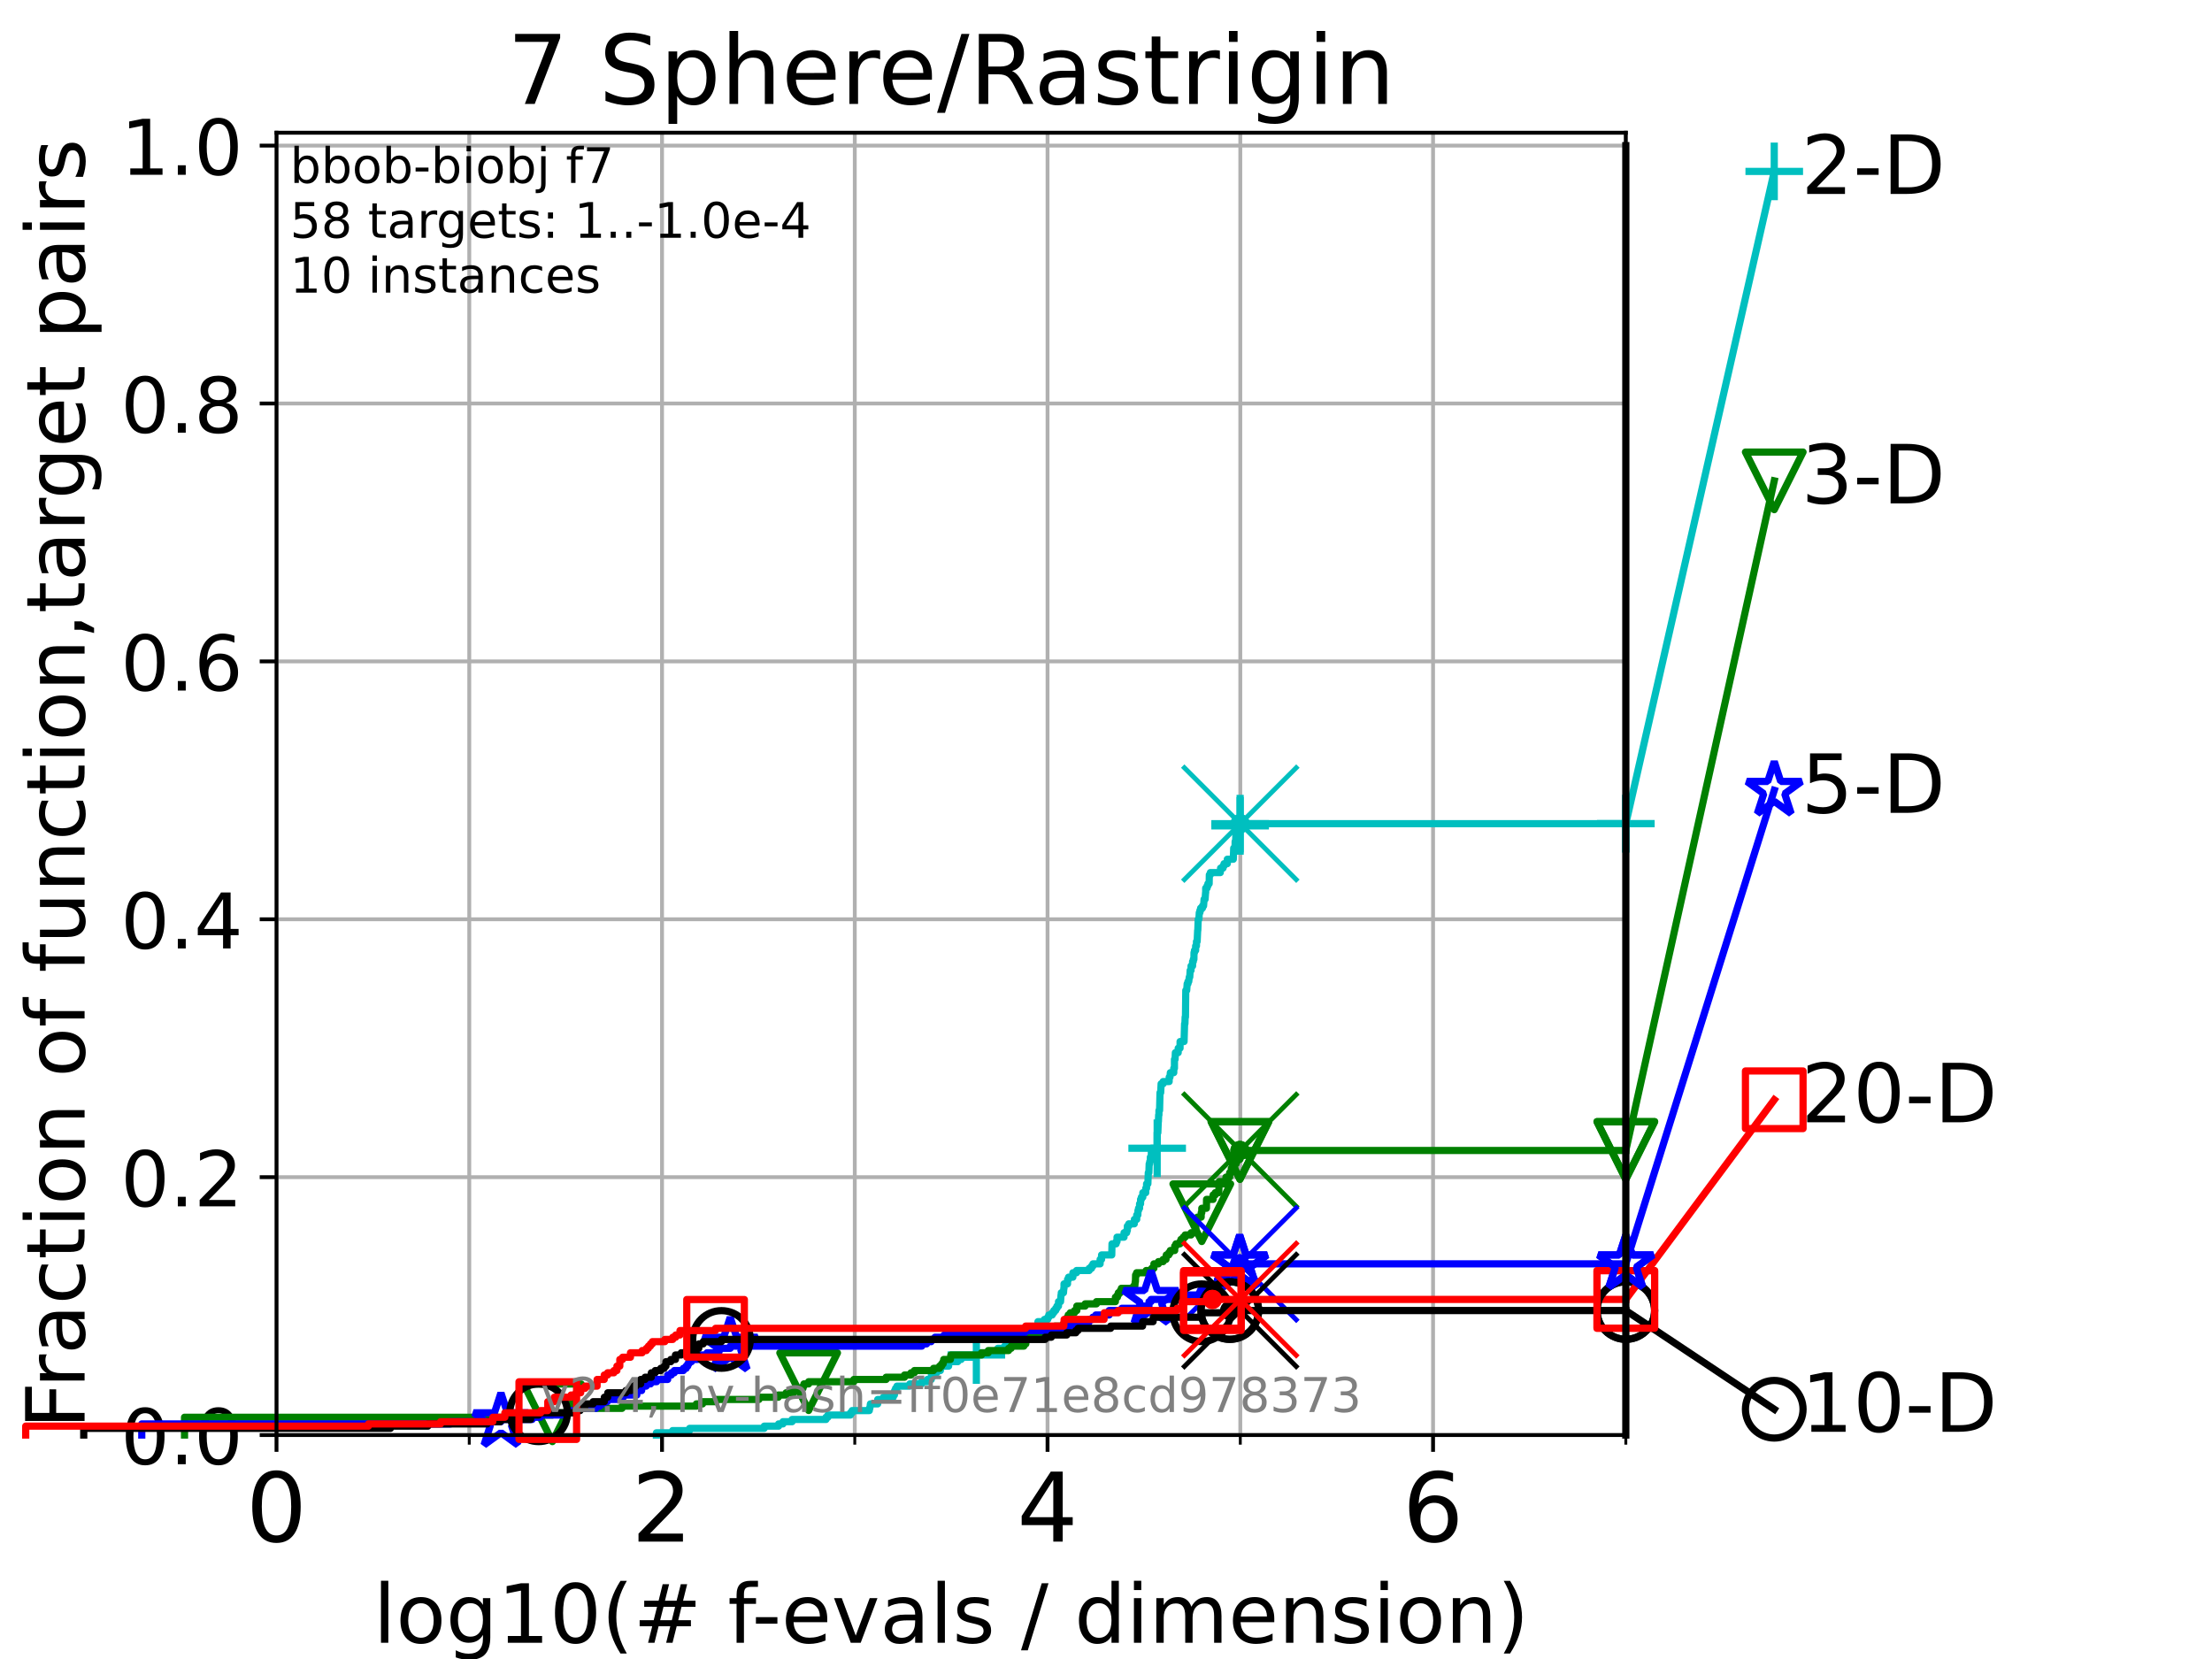 <?xml version="1.0" encoding="utf-8" standalone="no"?>
<!DOCTYPE svg PUBLIC "-//W3C//DTD SVG 1.1//EN"
  "http://www.w3.org/Graphics/SVG/1.1/DTD/svg11.dtd">
<!-- Created with matplotlib (https://matplotlib.org/) -->
<svg height="345.6pt" version="1.1" viewBox="0 0 460.8 345.6" width="460.8pt" xmlns="http://www.w3.org/2000/svg" xmlns:xlink="http://www.w3.org/1999/xlink">
 <defs>
  <style type="text/css">*{stroke-linecap:butt;stroke-linejoin:round;}</style>
 </defs>
 <g id="figure_1">
  <g id="patch_1">
   <path d="M 0 345.6 
L 460.8 345.6 
L 460.8 0 
L 0 0 
z
" style="fill:#ffffff;"/>
  </g>
  <g id="axes_1">
   <g id="patch_2">
    <path d="M 57.6 298.944 
L 338.688 298.944 
L 338.688 27.648 
L 57.6 27.648 
z
" style="fill:#ffffff;"/>
   </g>
   <g id="matplotlib.axis_1">
    <g id="xtick_1">
     <g id="line2d_1">
      <path clip-path="url(#pc32445bc72)" d="M 57.6 298.944 
L 57.6 27.648 
" style="fill:none;stroke:#b0b0b0;stroke-linecap:square;stroke-width:0.8;"/>
     </g>
     <g id="line2d_2">
      <defs>
       <path d="M 0 0 
L 0 3.5 
" id="m23054952e4" style="stroke:#000000;stroke-width:0.8;"/>
      </defs>
      <g>
       <use style="stroke:#000000;stroke-width:0.8;" x="57.6" xlink:href="#m23054952e4" y="298.944"/>
      </g>
     </g>
     <g id="text_1">
      <!-- 0 -->
      <g transform="translate(51.237 321.141)scale(0.2 -0.2)">
       <defs>
        <path d="M 31.781 66.406 
Q 24.172 66.406 20.328 58.906 
Q 16.5 51.422 16.5 36.375 
Q 16.5 21.391 20.328 13.891 
Q 24.172 6.391 31.781 6.391 
Q 39.453 6.391 43.281 13.891 
Q 47.125 21.391 47.125 36.375 
Q 47.125 51.422 43.281 58.906 
Q 39.453 66.406 31.781 66.406 
z
M 31.781 74.219 
Q 44.047 74.219 50.516 64.516 
Q 56.984 54.828 56.984 36.375 
Q 56.984 17.969 50.516 8.266 
Q 44.047 -1.422 31.781 -1.422 
Q 19.531 -1.422 13.062 8.266 
Q 6.594 17.969 6.594 36.375 
Q 6.594 54.828 13.062 64.516 
Q 19.531 74.219 31.781 74.219 
z
" id="DejaVuSans-48"/>
       </defs>
       <use xlink:href="#DejaVuSans-48"/>
      </g>
     </g>
    </g>
    <g id="xtick_2">
     <g id="line2d_3">
      <path clip-path="url(#pc32445bc72)" d="M 137.911 298.944 
L 137.911 27.648 
" style="fill:none;stroke:#b0b0b0;stroke-linecap:square;stroke-width:0.8;"/>
     </g>
     <g id="line2d_4">
      <g>
       <use style="stroke:#000000;stroke-width:0.8;" x="137.911" xlink:href="#m23054952e4" y="298.944"/>
      </g>
     </g>
     <g id="text_2">
      <!-- 2 -->
      <g transform="translate(131.548 321.141)scale(0.2 -0.2)">
       <defs>
        <path d="M 19.188 8.297 
L 53.609 8.297 
L 53.609 0 
L 7.328 0 
L 7.328 8.297 
Q 12.938 14.109 22.625 23.891 
Q 32.328 33.688 34.812 36.531 
Q 39.547 41.844 41.422 45.531 
Q 43.312 49.219 43.312 52.781 
Q 43.312 58.594 39.234 62.25 
Q 35.156 65.922 28.609 65.922 
Q 23.969 65.922 18.812 64.312 
Q 13.672 62.703 7.812 59.422 
L 7.812 69.391 
Q 13.766 71.781 18.938 73 
Q 24.125 74.219 28.422 74.219 
Q 39.75 74.219 46.484 68.547 
Q 53.219 62.891 53.219 53.422 
Q 53.219 48.922 51.531 44.891 
Q 49.859 40.875 45.406 35.406 
Q 44.188 33.984 37.641 27.219 
Q 31.109 20.453 19.188 8.297 
z
" id="DejaVuSans-50"/>
       </defs>
       <use xlink:href="#DejaVuSans-50"/>
      </g>
     </g>
    </g>
    <g id="xtick_3">
     <g id="line2d_5">
      <path clip-path="url(#pc32445bc72)" d="M 218.222 298.944 
L 218.222 27.648 
" style="fill:none;stroke:#b0b0b0;stroke-linecap:square;stroke-width:0.8;"/>
     </g>
     <g id="line2d_6">
      <g>
       <use style="stroke:#000000;stroke-width:0.8;" x="218.222" xlink:href="#m23054952e4" y="298.944"/>
      </g>
     </g>
     <g id="text_3">
      <!-- 4 -->
      <g transform="translate(211.859 321.141)scale(0.2 -0.2)">
       <defs>
        <path d="M 37.797 64.312 
L 12.891 25.391 
L 37.797 25.391 
z
M 35.203 72.906 
L 47.609 72.906 
L 47.609 25.391 
L 58.016 25.391 
L 58.016 17.188 
L 47.609 17.188 
L 47.609 0 
L 37.797 0 
L 37.797 17.188 
L 4.891 17.188 
L 4.891 26.703 
z
" id="DejaVuSans-52"/>
       </defs>
       <use xlink:href="#DejaVuSans-52"/>
      </g>
     </g>
    </g>
    <g id="xtick_4">
     <g id="line2d_7">
      <path clip-path="url(#pc32445bc72)" d="M 298.533 298.944 
L 298.533 27.648 
" style="fill:none;stroke:#b0b0b0;stroke-linecap:square;stroke-width:0.8;"/>
     </g>
     <g id="line2d_8">
      <g>
       <use style="stroke:#000000;stroke-width:0.8;" x="298.533" xlink:href="#m23054952e4" y="298.944"/>
      </g>
     </g>
     <g id="text_4">
      <!-- 6 -->
      <g transform="translate(292.17 321.141)scale(0.2 -0.2)">
       <defs>
        <path d="M 33.016 40.375 
Q 26.375 40.375 22.484 35.828 
Q 18.609 31.297 18.609 23.391 
Q 18.609 15.531 22.484 10.953 
Q 26.375 6.391 33.016 6.391 
Q 39.656 6.391 43.531 10.953 
Q 47.406 15.531 47.406 23.391 
Q 47.406 31.297 43.531 35.828 
Q 39.656 40.375 33.016 40.375 
z
M 52.594 71.297 
L 52.594 62.312 
Q 48.875 64.062 45.094 64.984 
Q 41.312 65.922 37.594 65.922 
Q 27.828 65.922 22.672 59.328 
Q 17.531 52.734 16.797 39.406 
Q 19.672 43.656 24.016 45.922 
Q 28.375 48.188 33.594 48.188 
Q 44.578 48.188 50.953 41.516 
Q 57.328 34.859 57.328 23.391 
Q 57.328 12.156 50.688 5.359 
Q 44.047 -1.422 33.016 -1.422 
Q 20.359 -1.422 13.672 8.266 
Q 6.984 17.969 6.984 36.375 
Q 6.984 53.656 15.188 63.938 
Q 23.391 74.219 37.203 74.219 
Q 40.922 74.219 44.703 73.484 
Q 48.484 72.75 52.594 71.297 
z
" id="DejaVuSans-54"/>
       </defs>
       <use xlink:href="#DejaVuSans-54"/>
      </g>
     </g>
    </g>
    <g id="xtick_5">
     <g id="line2d_9">
      <path clip-path="url(#pc32445bc72)" d="M 97.755 298.944 
L 97.755 27.648 
" style="fill:none;stroke:#b0b0b0;stroke-linecap:square;stroke-width:0.8;"/>
     </g>
     <g id="line2d_10">
      <defs>
       <path d="M 0 0 
L 0 2 
" id="m2c82b3404f" style="stroke:#000000;stroke-width:0.6;"/>
      </defs>
      <g>
       <use style="stroke:#000000;stroke-width:0.6;" x="97.755" xlink:href="#m2c82b3404f" y="298.944"/>
      </g>
     </g>
    </g>
    <g id="xtick_6">
     <g id="line2d_11">
      <path clip-path="url(#pc32445bc72)" d="M 178.066 298.944 
L 178.066 27.648 
" style="fill:none;stroke:#b0b0b0;stroke-linecap:square;stroke-width:0.8;"/>
     </g>
     <g id="line2d_12">
      <g>
       <use style="stroke:#000000;stroke-width:0.6;" x="178.066" xlink:href="#m2c82b3404f" y="298.944"/>
      </g>
     </g>
    </g>
    <g id="xtick_7">
     <g id="line2d_13">
      <path clip-path="url(#pc32445bc72)" d="M 258.377 298.944 
L 258.377 27.648 
" style="fill:none;stroke:#b0b0b0;stroke-linecap:square;stroke-width:0.8;"/>
     </g>
     <g id="line2d_14">
      <g>
       <use style="stroke:#000000;stroke-width:0.6;" x="258.377" xlink:href="#m2c82b3404f" y="298.944"/>
      </g>
     </g>
    </g>
    <g id="xtick_8">
     <g id="line2d_15">
      <path clip-path="url(#pc32445bc72)" d="M 338.688 298.944 
L 338.688 27.648 
" style="fill:none;stroke:#b0b0b0;stroke-linecap:square;stroke-width:0.8;"/>
     </g>
     <g id="line2d_16">
      <g>
       <use style="stroke:#000000;stroke-width:0.6;" x="338.688" xlink:href="#m2c82b3404f" y="298.944"/>
      </g>
     </g>
    </g>
    <g id="text_5">
     <!-- log10(# f-evals / dimension) -->
     <g transform="translate(77.764 342.218)scale(0.17 -0.17)">
      <defs>
       <path d="M 9.422 75.984 
L 18.406 75.984 
L 18.406 0 
L 9.422 0 
z
" id="DejaVuSans-108"/>
       <path d="M 30.609 48.391 
Q 23.391 48.391 19.188 42.75 
Q 14.984 37.109 14.984 27.297 
Q 14.984 17.484 19.156 11.844 
Q 23.344 6.203 30.609 6.203 
Q 37.797 6.203 41.984 11.859 
Q 46.188 17.531 46.188 27.297 
Q 46.188 37.016 41.984 42.703 
Q 37.797 48.391 30.609 48.391 
z
M 30.609 56 
Q 42.328 56 49.016 48.375 
Q 55.719 40.766 55.719 27.297 
Q 55.719 13.875 49.016 6.219 
Q 42.328 -1.422 30.609 -1.422 
Q 18.844 -1.422 12.172 6.219 
Q 5.516 13.875 5.516 27.297 
Q 5.516 40.766 12.172 48.375 
Q 18.844 56 30.609 56 
z
" id="DejaVuSans-111"/>
       <path d="M 45.406 27.984 
Q 45.406 37.75 41.375 43.109 
Q 37.359 48.484 30.078 48.484 
Q 22.859 48.484 18.828 43.109 
Q 14.797 37.75 14.797 27.984 
Q 14.797 18.266 18.828 12.891 
Q 22.859 7.516 30.078 7.516 
Q 37.359 7.516 41.375 12.891 
Q 45.406 18.266 45.406 27.984 
z
M 54.391 6.781 
Q 54.391 -7.172 48.188 -13.984 
Q 42 -20.797 29.203 -20.797 
Q 24.469 -20.797 20.266 -20.094 
Q 16.062 -19.391 12.109 -17.922 
L 12.109 -9.188 
Q 16.062 -11.328 19.922 -12.344 
Q 23.781 -13.375 27.781 -13.375 
Q 36.625 -13.375 41.016 -8.766 
Q 45.406 -4.156 45.406 5.172 
L 45.406 9.625 
Q 42.625 4.781 38.281 2.391 
Q 33.938 0 27.875 0 
Q 17.828 0 11.672 7.656 
Q 5.516 15.328 5.516 27.984 
Q 5.516 40.672 11.672 48.328 
Q 17.828 56 27.875 56 
Q 33.938 56 38.281 53.609 
Q 42.625 51.219 45.406 46.391 
L 45.406 54.688 
L 54.391 54.688 
z
" id="DejaVuSans-103"/>
       <path d="M 12.406 8.297 
L 28.516 8.297 
L 28.516 63.922 
L 10.984 60.406 
L 10.984 69.391 
L 28.422 72.906 
L 38.281 72.906 
L 38.281 8.297 
L 54.391 8.297 
L 54.391 0 
L 12.406 0 
z
" id="DejaVuSans-49"/>
       <path d="M 31 75.875 
Q 24.469 64.656 21.281 53.656 
Q 18.109 42.672 18.109 31.391 
Q 18.109 20.125 21.312 9.062 
Q 24.516 -2 31 -13.188 
L 23.188 -13.188 
Q 15.875 -1.703 12.234 9.375 
Q 8.594 20.453 8.594 31.391 
Q 8.594 42.281 12.203 53.312 
Q 15.828 64.359 23.188 75.875 
z
" id="DejaVuSans-40"/>
       <path d="M 51.125 44 
L 36.922 44 
L 32.812 27.688 
L 47.125 27.688 
z
M 43.797 71.781 
L 38.719 51.516 
L 52.984 51.516 
L 58.109 71.781 
L 65.922 71.781 
L 60.891 51.516 
L 76.125 51.516 
L 76.125 44 
L 58.984 44 
L 54.984 27.688 
L 70.516 27.688 
L 70.516 20.219 
L 53.078 20.219 
L 48 0 
L 40.188 0 
L 45.219 20.219 
L 30.906 20.219 
L 25.875 0 
L 18.016 0 
L 23.094 20.219 
L 7.719 20.219 
L 7.719 27.688 
L 24.906 27.688 
L 29 44 
L 13.281 44 
L 13.281 51.516 
L 30.906 51.516 
L 35.891 71.781 
z
" id="DejaVuSans-35"/>
       <path id="DejaVuSans-32"/>
       <path d="M 37.109 75.984 
L 37.109 68.5 
L 28.516 68.5 
Q 23.688 68.5 21.797 66.547 
Q 19.922 64.594 19.922 59.516 
L 19.922 54.688 
L 34.719 54.688 
L 34.719 47.703 
L 19.922 47.703 
L 19.922 0 
L 10.891 0 
L 10.891 47.703 
L 2.297 47.703 
L 2.297 54.688 
L 10.891 54.688 
L 10.891 58.5 
Q 10.891 67.625 15.141 71.797 
Q 19.391 75.984 28.609 75.984 
z
" id="DejaVuSans-102"/>
       <path d="M 4.891 31.391 
L 31.203 31.391 
L 31.203 23.391 
L 4.891 23.391 
z
" id="DejaVuSans-45"/>
       <path d="M 56.203 29.594 
L 56.203 25.203 
L 14.891 25.203 
Q 15.484 15.922 20.484 11.062 
Q 25.484 6.203 34.422 6.203 
Q 39.594 6.203 44.453 7.469 
Q 49.312 8.734 54.109 11.281 
L 54.109 2.781 
Q 49.266 0.734 44.188 -0.344 
Q 39.109 -1.422 33.891 -1.422 
Q 20.797 -1.422 13.156 6.188 
Q 5.516 13.812 5.516 26.812 
Q 5.516 40.234 12.766 48.109 
Q 20.016 56 32.328 56 
Q 43.359 56 49.781 48.891 
Q 56.203 41.797 56.203 29.594 
z
M 47.219 32.234 
Q 47.125 39.594 43.094 43.984 
Q 39.062 48.391 32.422 48.391 
Q 24.906 48.391 20.391 44.141 
Q 15.875 39.891 15.188 32.172 
z
" id="DejaVuSans-101"/>
       <path d="M 2.984 54.688 
L 12.5 54.688 
L 29.594 8.797 
L 46.688 54.688 
L 56.203 54.688 
L 35.688 0 
L 23.484 0 
z
" id="DejaVuSans-118"/>
       <path d="M 34.281 27.484 
Q 23.391 27.484 19.188 25 
Q 14.984 22.516 14.984 16.5 
Q 14.984 11.719 18.141 8.906 
Q 21.297 6.109 26.703 6.109 
Q 34.188 6.109 38.703 11.406 
Q 43.219 16.703 43.219 25.484 
L 43.219 27.484 
z
M 52.203 31.203 
L 52.203 0 
L 43.219 0 
L 43.219 8.297 
Q 40.141 3.328 35.547 0.953 
Q 30.953 -1.422 24.312 -1.422 
Q 15.922 -1.422 10.953 3.297 
Q 6 8.016 6 15.922 
Q 6 25.141 12.172 29.828 
Q 18.359 34.516 30.609 34.516 
L 43.219 34.516 
L 43.219 35.406 
Q 43.219 41.609 39.141 45 
Q 35.062 48.391 27.688 48.391 
Q 23 48.391 18.547 47.266 
Q 14.109 46.141 10.016 43.891 
L 10.016 52.203 
Q 14.938 54.109 19.578 55.047 
Q 24.219 56 28.609 56 
Q 40.484 56 46.344 49.844 
Q 52.203 43.703 52.203 31.203 
z
" id="DejaVuSans-97"/>
       <path d="M 44.281 53.078 
L 44.281 44.578 
Q 40.484 46.531 36.375 47.5 
Q 32.281 48.484 27.875 48.484 
Q 21.188 48.484 17.844 46.438 
Q 14.5 44.391 14.5 40.281 
Q 14.5 37.156 16.891 35.375 
Q 19.281 33.594 26.516 31.984 
L 29.594 31.297 
Q 39.156 29.25 43.188 25.516 
Q 47.219 21.781 47.219 15.094 
Q 47.219 7.469 41.188 3.016 
Q 35.156 -1.422 24.609 -1.422 
Q 20.219 -1.422 15.453 -0.562 
Q 10.688 0.297 5.422 2 
L 5.422 11.281 
Q 10.406 8.688 15.234 7.391 
Q 20.062 6.109 24.812 6.109 
Q 31.156 6.109 34.562 8.281 
Q 37.984 10.453 37.984 14.406 
Q 37.984 18.062 35.516 20.016 
Q 33.062 21.969 24.703 23.781 
L 21.578 24.516 
Q 13.234 26.266 9.516 29.906 
Q 5.812 33.547 5.812 39.891 
Q 5.812 47.609 11.281 51.797 
Q 16.75 56 26.812 56 
Q 31.781 56 36.172 55.266 
Q 40.578 54.547 44.281 53.078 
z
" id="DejaVuSans-115"/>
       <path d="M 25.391 72.906 
L 33.688 72.906 
L 8.297 -9.281 
L 0 -9.281 
z
" id="DejaVuSans-47"/>
       <path d="M 45.406 46.391 
L 45.406 75.984 
L 54.391 75.984 
L 54.391 0 
L 45.406 0 
L 45.406 8.203 
Q 42.578 3.328 38.25 0.953 
Q 33.938 -1.422 27.875 -1.422 
Q 17.969 -1.422 11.734 6.484 
Q 5.516 14.406 5.516 27.297 
Q 5.516 40.188 11.734 48.094 
Q 17.969 56 27.875 56 
Q 33.938 56 38.25 53.625 
Q 42.578 51.266 45.406 46.391 
z
M 14.797 27.297 
Q 14.797 17.391 18.875 11.75 
Q 22.953 6.109 30.078 6.109 
Q 37.203 6.109 41.297 11.75 
Q 45.406 17.391 45.406 27.297 
Q 45.406 37.203 41.297 42.844 
Q 37.203 48.484 30.078 48.484 
Q 22.953 48.484 18.875 42.844 
Q 14.797 37.203 14.797 27.297 
z
" id="DejaVuSans-100"/>
       <path d="M 9.422 54.688 
L 18.406 54.688 
L 18.406 0 
L 9.422 0 
z
M 9.422 75.984 
L 18.406 75.984 
L 18.406 64.594 
L 9.422 64.594 
z
" id="DejaVuSans-105"/>
       <path d="M 52 44.188 
Q 55.375 50.25 60.062 53.125 
Q 64.75 56 71.094 56 
Q 79.641 56 84.281 50.016 
Q 88.922 44.047 88.922 33.016 
L 88.922 0 
L 79.891 0 
L 79.891 32.719 
Q 79.891 40.578 77.094 44.375 
Q 74.312 48.188 68.609 48.188 
Q 61.625 48.188 57.562 43.547 
Q 53.516 38.922 53.516 30.906 
L 53.516 0 
L 44.484 0 
L 44.484 32.719 
Q 44.484 40.625 41.703 44.406 
Q 38.922 48.188 33.109 48.188 
Q 26.219 48.188 22.156 43.531 
Q 18.109 38.875 18.109 30.906 
L 18.109 0 
L 9.078 0 
L 9.078 54.688 
L 18.109 54.688 
L 18.109 46.188 
Q 21.188 51.219 25.484 53.609 
Q 29.781 56 35.688 56 
Q 41.656 56 45.828 52.969 
Q 50 49.953 52 44.188 
z
" id="DejaVuSans-109"/>
       <path d="M 54.891 33.016 
L 54.891 0 
L 45.906 0 
L 45.906 32.719 
Q 45.906 40.484 42.875 44.328 
Q 39.844 48.188 33.797 48.188 
Q 26.516 48.188 22.312 43.547 
Q 18.109 38.922 18.109 30.906 
L 18.109 0 
L 9.078 0 
L 9.078 54.688 
L 18.109 54.688 
L 18.109 46.188 
Q 21.344 51.125 25.703 53.562 
Q 30.078 56 35.797 56 
Q 45.219 56 50.047 50.172 
Q 54.891 44.344 54.891 33.016 
z
" id="DejaVuSans-110"/>
       <path d="M 8.016 75.875 
L 15.828 75.875 
Q 23.141 64.359 26.781 53.312 
Q 30.422 42.281 30.422 31.391 
Q 30.422 20.453 26.781 9.375 
Q 23.141 -1.703 15.828 -13.188 
L 8.016 -13.188 
Q 14.5 -2 17.703 9.062 
Q 20.906 20.125 20.906 31.391 
Q 20.906 42.672 17.703 53.656 
Q 14.5 64.656 8.016 75.875 
z
" id="DejaVuSans-41"/>
      </defs>
      <use xlink:href="#DejaVuSans-108"/>
      <use x="27.783" xlink:href="#DejaVuSans-111"/>
      <use x="88.965" xlink:href="#DejaVuSans-103"/>
      <use x="152.441" xlink:href="#DejaVuSans-49"/>
      <use x="216.064" xlink:href="#DejaVuSans-48"/>
      <use x="279.688" xlink:href="#DejaVuSans-40"/>
      <use x="318.701" xlink:href="#DejaVuSans-35"/>
      <use x="402.49" xlink:href="#DejaVuSans-32"/>
      <use x="434.277" xlink:href="#DejaVuSans-102"/>
      <use x="463.982" xlink:href="#DejaVuSans-45"/>
      <use x="500.066" xlink:href="#DejaVuSans-101"/>
      <use x="561.59" xlink:href="#DejaVuSans-118"/>
      <use x="620.77" xlink:href="#DejaVuSans-97"/>
      <use x="682.049" xlink:href="#DejaVuSans-108"/>
      <use x="709.832" xlink:href="#DejaVuSans-115"/>
      <use x="761.932" xlink:href="#DejaVuSans-32"/>
      <use x="793.719" xlink:href="#DejaVuSans-47"/>
      <use x="827.41" xlink:href="#DejaVuSans-32"/>
      <use x="859.197" xlink:href="#DejaVuSans-100"/>
      <use x="922.674" xlink:href="#DejaVuSans-105"/>
      <use x="950.457" xlink:href="#DejaVuSans-109"/>
      <use x="1047.869" xlink:href="#DejaVuSans-101"/>
      <use x="1109.393" xlink:href="#DejaVuSans-110"/>
      <use x="1172.771" xlink:href="#DejaVuSans-115"/>
      <use x="1224.871" xlink:href="#DejaVuSans-105"/>
      <use x="1252.654" xlink:href="#DejaVuSans-111"/>
      <use x="1313.836" xlink:href="#DejaVuSans-110"/>
      <use x="1377.215" xlink:href="#DejaVuSans-41"/>
     </g>
    </g>
   </g>
   <g id="matplotlib.axis_2">
    <g id="ytick_1">
     <g id="line2d_17">
      <path clip-path="url(#pc32445bc72)" d="M 57.6 298.944 
L 338.688 298.944 
" style="fill:none;stroke:#b0b0b0;stroke-linecap:square;stroke-width:0.8;"/>
     </g>
     <g id="line2d_18">
      <defs>
       <path d="M 0 0 
L -3.5 0 
" id="m18eaa440a1" style="stroke:#000000;stroke-width:0.8;"/>
      </defs>
      <g>
       <use style="stroke:#000000;stroke-width:0.8;" x="57.6" xlink:href="#m18eaa440a1" y="298.944"/>
      </g>
     </g>
     <g id="text_6">
      <!-- 0.0 -->
      <g transform="translate(25.155 305.023)scale(0.16 -0.16)">
       <defs>
        <path d="M 10.688 12.406 
L 21 12.406 
L 21 0 
L 10.688 0 
z
" id="DejaVuSans-46"/>
       </defs>
       <use xlink:href="#DejaVuSans-48"/>
       <use x="63.623" xlink:href="#DejaVuSans-46"/>
       <use x="95.41" xlink:href="#DejaVuSans-48"/>
      </g>
     </g>
    </g>
    <g id="ytick_2">
     <g id="line2d_19">
      <path clip-path="url(#pc32445bc72)" d="M 57.6 245.222 
L 338.688 245.222 
" style="fill:none;stroke:#b0b0b0;stroke-linecap:square;stroke-width:0.8;"/>
     </g>
     <g id="line2d_20">
      <g>
       <use style="stroke:#000000;stroke-width:0.8;" x="57.6" xlink:href="#m18eaa440a1" y="245.222"/>
      </g>
     </g>
     <g id="text_7">
      <!-- 0.2 -->
      <g transform="translate(25.155 251.301)scale(0.16 -0.16)">
       <use xlink:href="#DejaVuSans-48"/>
       <use x="63.623" xlink:href="#DejaVuSans-46"/>
       <use x="95.41" xlink:href="#DejaVuSans-50"/>
      </g>
     </g>
    </g>
    <g id="ytick_3">
     <g id="line2d_21">
      <path clip-path="url(#pc32445bc72)" d="M 57.6 191.5 
L 338.688 191.5 
" style="fill:none;stroke:#b0b0b0;stroke-linecap:square;stroke-width:0.8;"/>
     </g>
     <g id="line2d_22">
      <g>
       <use style="stroke:#000000;stroke-width:0.8;" x="57.6" xlink:href="#m18eaa440a1" y="191.5"/>
      </g>
     </g>
     <g id="text_8">
      <!-- 0.4 -->
      <g transform="translate(25.155 197.579)scale(0.16 -0.16)">
       <use xlink:href="#DejaVuSans-48"/>
       <use x="63.623" xlink:href="#DejaVuSans-46"/>
       <use x="95.41" xlink:href="#DejaVuSans-52"/>
      </g>
     </g>
    </g>
    <g id="ytick_4">
     <g id="line2d_23">
      <path clip-path="url(#pc32445bc72)" d="M 57.6 137.778 
L 338.688 137.778 
" style="fill:none;stroke:#b0b0b0;stroke-linecap:square;stroke-width:0.8;"/>
     </g>
     <g id="line2d_24">
      <g>
       <use style="stroke:#000000;stroke-width:0.8;" x="57.6" xlink:href="#m18eaa440a1" y="137.778"/>
      </g>
     </g>
     <g id="text_9">
      <!-- 0.6 -->
      <g transform="translate(25.155 143.857)scale(0.16 -0.16)">
       <use xlink:href="#DejaVuSans-48"/>
       <use x="63.623" xlink:href="#DejaVuSans-46"/>
       <use x="95.41" xlink:href="#DejaVuSans-54"/>
      </g>
     </g>
    </g>
    <g id="ytick_5">
     <g id="line2d_25">
      <path clip-path="url(#pc32445bc72)" d="M 57.6 84.056 
L 338.688 84.056 
" style="fill:none;stroke:#b0b0b0;stroke-linecap:square;stroke-width:0.8;"/>
     </g>
     <g id="line2d_26">
      <g>
       <use style="stroke:#000000;stroke-width:0.8;" x="57.6" xlink:href="#m18eaa440a1" y="84.056"/>
      </g>
     </g>
     <g id="text_10">
      <!-- 0.8 -->
      <g transform="translate(25.155 90.135)scale(0.16 -0.16)">
       <defs>
        <path d="M 31.781 34.625 
Q 24.75 34.625 20.719 30.859 
Q 16.703 27.094 16.703 20.516 
Q 16.703 13.922 20.719 10.156 
Q 24.75 6.391 31.781 6.391 
Q 38.812 6.391 42.859 10.172 
Q 46.922 13.969 46.922 20.516 
Q 46.922 27.094 42.891 30.859 
Q 38.875 34.625 31.781 34.625 
z
M 21.922 38.812 
Q 15.578 40.375 12.031 44.719 
Q 8.5 49.078 8.5 55.328 
Q 8.5 64.062 14.719 69.141 
Q 20.953 74.219 31.781 74.219 
Q 42.672 74.219 48.875 69.141 
Q 55.078 64.062 55.078 55.328 
Q 55.078 49.078 51.531 44.719 
Q 48 40.375 41.703 38.812 
Q 48.828 37.156 52.797 32.312 
Q 56.781 27.484 56.781 20.516 
Q 56.781 9.906 50.312 4.234 
Q 43.844 -1.422 31.781 -1.422 
Q 19.734 -1.422 13.25 4.234 
Q 6.781 9.906 6.781 20.516 
Q 6.781 27.484 10.781 32.312 
Q 14.797 37.156 21.922 38.812 
z
M 18.312 54.391 
Q 18.312 48.734 21.844 45.562 
Q 25.391 42.391 31.781 42.391 
Q 38.141 42.391 41.719 45.562 
Q 45.312 48.734 45.312 54.391 
Q 45.312 60.062 41.719 63.234 
Q 38.141 66.406 31.781 66.406 
Q 25.391 66.406 21.844 63.234 
Q 18.312 60.062 18.312 54.391 
z
" id="DejaVuSans-56"/>
       </defs>
       <use xlink:href="#DejaVuSans-48"/>
       <use x="63.623" xlink:href="#DejaVuSans-46"/>
       <use x="95.41" xlink:href="#DejaVuSans-56"/>
      </g>
     </g>
    </g>
    <g id="ytick_6">
     <g id="line2d_27">
      <path clip-path="url(#pc32445bc72)" d="M 57.6 30.334 
L 338.688 30.334 
" style="fill:none;stroke:#b0b0b0;stroke-linecap:square;stroke-width:0.8;"/>
     </g>
     <g id="line2d_28">
      <g>
       <use style="stroke:#000000;stroke-width:0.8;" x="57.6" xlink:href="#m18eaa440a1" y="30.334"/>
      </g>
     </g>
     <g id="text_11">
      <!-- 1.0 -->
      <g transform="translate(25.155 36.413)scale(0.16 -0.16)">
       <use xlink:href="#DejaVuSans-49"/>
       <use x="63.623" xlink:href="#DejaVuSans-46"/>
       <use x="95.41" xlink:href="#DejaVuSans-48"/>
      </g>
     </g>
    </g>
    <g id="text_12">
     <!-- Fraction of function,target pairs -->
     <g transform="translate(17.62 297.681)rotate(-90)scale(0.17 -0.17)">
      <defs>
       <path d="M 9.812 72.906 
L 51.703 72.906 
L 51.703 64.594 
L 19.672 64.594 
L 19.672 43.109 
L 48.578 43.109 
L 48.578 34.812 
L 19.672 34.812 
L 19.672 0 
L 9.812 0 
z
" id="DejaVuSans-70"/>
       <path d="M 41.109 46.297 
Q 39.594 47.172 37.812 47.578 
Q 36.031 48 33.891 48 
Q 26.266 48 22.188 43.047 
Q 18.109 38.094 18.109 28.812 
L 18.109 0 
L 9.078 0 
L 9.078 54.688 
L 18.109 54.688 
L 18.109 46.188 
Q 20.953 51.172 25.484 53.578 
Q 30.031 56 36.531 56 
Q 37.453 56 38.578 55.875 
Q 39.703 55.766 41.062 55.516 
z
" id="DejaVuSans-114"/>
       <path d="M 48.781 52.594 
L 48.781 44.188 
Q 44.969 46.297 41.141 47.344 
Q 37.312 48.391 33.406 48.391 
Q 24.656 48.391 19.812 42.844 
Q 14.984 37.312 14.984 27.297 
Q 14.984 17.281 19.812 11.734 
Q 24.656 6.203 33.406 6.203 
Q 37.312 6.203 41.141 7.25 
Q 44.969 8.297 48.781 10.406 
L 48.781 2.094 
Q 45.016 0.344 40.984 -0.531 
Q 36.969 -1.422 32.422 -1.422 
Q 20.062 -1.422 12.781 6.344 
Q 5.516 14.109 5.516 27.297 
Q 5.516 40.672 12.859 48.328 
Q 20.219 56 33.016 56 
Q 37.156 56 41.109 55.141 
Q 45.062 54.297 48.781 52.594 
z
" id="DejaVuSans-99"/>
       <path d="M 18.312 70.219 
L 18.312 54.688 
L 36.812 54.688 
L 36.812 47.703 
L 18.312 47.703 
L 18.312 18.016 
Q 18.312 11.328 20.141 9.422 
Q 21.969 7.516 27.594 7.516 
L 36.812 7.516 
L 36.812 0 
L 27.594 0 
Q 17.188 0 13.234 3.875 
Q 9.281 7.766 9.281 18.016 
L 9.281 47.703 
L 2.688 47.703 
L 2.688 54.688 
L 9.281 54.688 
L 9.281 70.219 
z
" id="DejaVuSans-116"/>
       <path d="M 8.5 21.578 
L 8.5 54.688 
L 17.484 54.688 
L 17.484 21.922 
Q 17.484 14.156 20.5 10.266 
Q 23.531 6.391 29.594 6.391 
Q 36.859 6.391 41.078 11.031 
Q 45.312 15.672 45.312 23.688 
L 45.312 54.688 
L 54.297 54.688 
L 54.297 0 
L 45.312 0 
L 45.312 8.406 
Q 42.047 3.422 37.719 1 
Q 33.406 -1.422 27.688 -1.422 
Q 18.266 -1.422 13.375 4.438 
Q 8.5 10.297 8.5 21.578 
z
M 31.109 56 
z
" id="DejaVuSans-117"/>
       <path d="M 11.719 12.406 
L 22.016 12.406 
L 22.016 4 
L 14.016 -11.625 
L 7.719 -11.625 
L 11.719 4 
z
" id="DejaVuSans-44"/>
       <path d="M 18.109 8.203 
L 18.109 -20.797 
L 9.078 -20.797 
L 9.078 54.688 
L 18.109 54.688 
L 18.109 46.391 
Q 20.953 51.266 25.266 53.625 
Q 29.594 56 35.594 56 
Q 45.562 56 51.781 48.094 
Q 58.016 40.188 58.016 27.297 
Q 58.016 14.406 51.781 6.484 
Q 45.562 -1.422 35.594 -1.422 
Q 29.594 -1.422 25.266 0.953 
Q 20.953 3.328 18.109 8.203 
z
M 48.688 27.297 
Q 48.688 37.203 44.609 42.844 
Q 40.531 48.484 33.406 48.484 
Q 26.266 48.484 22.188 42.844 
Q 18.109 37.203 18.109 27.297 
Q 18.109 17.391 22.188 11.75 
Q 26.266 6.109 33.406 6.109 
Q 40.531 6.109 44.609 11.75 
Q 48.688 17.391 48.688 27.297 
z
" id="DejaVuSans-112"/>
      </defs>
      <use xlink:href="#DejaVuSans-70"/>
      <use x="50.27" xlink:href="#DejaVuSans-114"/>
      <use x="91.383" xlink:href="#DejaVuSans-97"/>
      <use x="152.662" xlink:href="#DejaVuSans-99"/>
      <use x="207.643" xlink:href="#DejaVuSans-116"/>
      <use x="246.852" xlink:href="#DejaVuSans-105"/>
      <use x="274.635" xlink:href="#DejaVuSans-111"/>
      <use x="335.816" xlink:href="#DejaVuSans-110"/>
      <use x="399.195" xlink:href="#DejaVuSans-32"/>
      <use x="430.982" xlink:href="#DejaVuSans-111"/>
      <use x="492.164" xlink:href="#DejaVuSans-102"/>
      <use x="527.369" xlink:href="#DejaVuSans-32"/>
      <use x="559.156" xlink:href="#DejaVuSans-102"/>
      <use x="594.361" xlink:href="#DejaVuSans-117"/>
      <use x="657.74" xlink:href="#DejaVuSans-110"/>
      <use x="721.119" xlink:href="#DejaVuSans-99"/>
      <use x="776.1" xlink:href="#DejaVuSans-116"/>
      <use x="815.309" xlink:href="#DejaVuSans-105"/>
      <use x="843.092" xlink:href="#DejaVuSans-111"/>
      <use x="904.273" xlink:href="#DejaVuSans-110"/>
      <use x="967.652" xlink:href="#DejaVuSans-44"/>
      <use x="999.439" xlink:href="#DejaVuSans-116"/>
      <use x="1038.648" xlink:href="#DejaVuSans-97"/>
      <use x="1099.928" xlink:href="#DejaVuSans-114"/>
      <use x="1139.291" xlink:href="#DejaVuSans-103"/>
      <use x="1202.768" xlink:href="#DejaVuSans-101"/>
      <use x="1264.291" xlink:href="#DejaVuSans-116"/>
      <use x="1303.5" xlink:href="#DejaVuSans-32"/>
      <use x="1335.287" xlink:href="#DejaVuSans-112"/>
      <use x="1398.764" xlink:href="#DejaVuSans-97"/>
      <use x="1460.043" xlink:href="#DejaVuSans-105"/>
      <use x="1487.826" xlink:href="#DejaVuSans-114"/>
      <use x="1528.939" xlink:href="#DejaVuSans-115"/>
     </g>
    </g>
   </g>
   <g id="line2d_29">
    <defs>
     <path d="M 0 1.5 
C 0.398 1.5 0.779 1.342 1.061 1.061 
C 1.342 0.779 1.5 0.398 1.5 0 
C 1.5 -0.398 1.342 -0.779 1.061 -1.061 
C 0.779 -1.342 0.398 -1.5 0 -1.5 
C -0.398 -1.5 -0.779 -1.342 -1.061 -1.061 
C -1.342 -0.779 -1.5 -0.398 -1.5 0 
C -1.5 0.398 -1.342 0.779 -1.061 1.061 
C -0.779 1.342 -0.398 1.5 0 1.5 
z
" id="maf4a018754" style="stroke:#00bfbf;"/>
    </defs>
    <g>
     <use style="fill:#00bfbf;stroke:#00bfbf;" x="258.343" xlink:href="#maf4a018754" y="171.586"/>
     <use style="fill:#00bfbf;stroke:#00bfbf;" x="258.343" xlink:href="#maf4a018754" y="171.586"/>
    </g>
   </g>
   <g id="line2d_30">
    <path d="M 136.739 298.944 
L 136.739 298.481 
L 140.119 298.481 
L 140.119 298.018 
L 143.654 298.018 
L 143.654 297.555 
L 159.201 297.555 
L 159.201 297.092 
L 162.195 297.092 
L 162.195 296.628 
L 163.103 296.628 
L 163.103 296.165 
L 165.01 296.165 
L 165.01 295.702 
L 172.069 295.702 
L 172.069 295.239 
L 172.47 295.239 
L 172.47 294.776 
L 177.163 294.776 
L 177.163 294.313 
L 177.517 294.313 
L 177.517 293.85 
L 181.093 293.85 
L 181.093 293.387 
L 181.209 293.387 
L 181.318 292.46 
L 182.835 292.46 
L 182.848 291.534 
L 184.027 291.534 
L 184.027 291.071 
L 186.071 291.071 
L 186.071 290.608 
L 186.323 290.608 
L 186.366 289.682 
L 186.565 289.682 
L 186.565 289.218 
L 186.857 289.218 
L 186.857 288.755 
L 189.528 288.755 
L 189.528 288.292 
L 191.978 288.292 
L 191.978 287.829 
L 193.192 287.829 
L 193.192 287.366 
L 194 287.366 
L 194.046 285.977 
L 195.144 285.977 
L 195.144 285.514 
L 195.9 285.514 
L 195.9 285.05 
L 196.019 285.05 
L 196.019 284.587 
L 197.619 284.587 
L 197.619 283.661 
L 199.523 283.661 
L 199.523 283.198 
L 200.227 283.198 
L 200.227 282.735 
L 203.041 282.735 
L 203.041 282.272 
L 203.394 282.272 
L 203.394 281.809 
L 207.508 281.809 
L 207.508 281.345 
L 207.867 281.345 
L 207.867 280.882 
L 209.287 280.882 
L 209.287 280.419 
L 210.781 280.419 
L 210.781 279.956 
L 211.561 279.956 
L 211.561 279.493 
L 213.386 279.493 
L 213.386 279.03 
L 213.541 279.03 
L 213.541 278.567 
L 214.819 278.567 
L 214.819 277.64 
L 215.09 277.64 
L 215.09 277.177 
L 216.162 277.177 
L 216.221 275.325 
L 217.565 275.325 
L 217.565 274.862 
L 218.257 274.862 
L 218.257 274.399 
L 218.493 274.399 
L 218.493 273.935 
L 219.198 273.935 
L 219.198 273.472 
L 219.523 273.472 
L 219.523 273.009 
L 219.915 273.009 
L 219.915 272.546 
L 220.182 272.546 
L 220.182 272.083 
L 220.505 272.083 
L 220.505 271.157 
L 220.932 271.157 
L 221.029 269.767 
L 221.085 269.767 
L 221.085 269.304 
L 221.544 269.304 
L 221.614 268.378 
L 221.655 268.378 
L 221.655 267.452 
L 222.387 267.452 
L 222.387 266.526 
L 222.599 266.526 
L 222.599 266.062 
L 223.5 266.062 
L 223.5 265.136 
L 224.265 265.136 
L 224.265 264.673 
L 226.902 264.673 
L 226.902 264.21 
L 227.393 264.21 
L 227.393 263.747 
L 227.678 263.747 
L 227.678 263.284 
L 229.175 263.284 
L 229.175 262.357 
L 229.477 262.357 
L 229.477 261.431 
L 231.599 261.431 
L 231.651 259.116 
L 232.505 259.116 
L 232.505 258.653 
L 232.694 258.653 
L 232.694 257.726 
L 234.155 257.726 
L 234.155 256.8 
L 234.7 256.8 
L 234.7 256.337 
L 234.841 256.337 
L 234.85 255.411 
L 235.144 255.411 
L 235.144 254.948 
L 236.291 254.948 
L 236.313 254.021 
L 236.801 254.021 
L 236.801 253.095 
L 237.038 253.095 
L 237.057 252.169 
L 237.175 252.169 
L 237.175 251.706 
L 237.393 251.706 
L 237.393 250.779 
L 237.601 250.779 
L 237.601 249.853 
L 237.766 249.853 
L 237.766 249.39 
L 238.069 249.39 
L 238.07 248.464 
L 238.677 248.464 
L 238.677 247.538 
L 238.852 247.538 
L 238.852 246.611 
L 239.122 246.611 
L 239.21 244.296 
L 239.33 244.296 
L 239.394 242.443 
L 239.513 242.443 
L 239.513 241.98 
L 239.632 241.98 
L 239.639 241.054 
L 239.832 241.054 
L 239.861 239.201 
L 241.06 239.201 
L 241.064 235.96 
L 241.199 235.96 
L 241.291 233.644 
L 241.316 233.644 
L 241.372 232.255 
L 241.43 232.255 
L 241.43 231.328 
L 241.559 231.328 
L 241.652 227.623 
L 241.789 227.623 
L 241.882 225.771 
L 242.298 225.771 
L 242.298 225.308 
L 243.555 225.308 
L 243.567 224.382 
L 243.731 224.382 
L 243.805 223.455 
L 244.518 223.455 
L 244.519 222.529 
L 244.659 222.529 
L 244.661 220.677 
L 244.792 220.677 
L 244.849 219.287 
L 245.44 219.287 
L 245.44 218.361 
L 245.826 218.361 
L 245.83 216.972 
L 246.664 216.972 
L 246.77 213.267 
L 246.842 213.267 
L 246.886 211.877 
L 246.954 211.877 
L 247.018 206.32 
L 247.21 206.32 
L 247.31 204.931 
L 247.475 204.931 
L 247.475 204.467 
L 247.64 204.467 
L 247.745 203.541 
L 247.848 203.541 
L 247.931 202.152 
L 248.117 202.152 
L 248.117 201.226 
L 248.435 201.226 
L 248.435 200.299 
L 248.588 200.299 
L 248.588 199.836 
L 248.713 199.836 
L 248.733 198.447 
L 248.832 198.447 
L 248.832 197.984 
L 249.072 197.984 
L 249.072 197.057 
L 249.245 197.057 
L 249.245 196.131 
L 249.387 196.131 
L 249.494 193.816 
L 249.525 193.816 
L 249.609 191.5 
L 249.756 191.5 
L 249.832 190.111 
L 249.965 190.111 
L 249.965 189.648 
L 250.111 189.648 
L 250.111 189.184 
L 250.489 189.184 
L 250.489 188.721 
L 250.725 188.721 
L 250.832 187.332 
L 251.04 187.332 
L 251.143 185.943 
L 251.166 185.943 
L 251.166 185.016 
L 251.449 185.016 
L 251.449 184.553 
L 251.625 184.553 
L 251.625 184.09 
L 251.888 184.09 
L 251.926 182.238 
L 252.142 182.238 
L 252.142 181.775 
L 254.21 181.775 
L 254.268 180.848 
L 254.78 180.848 
L 254.78 180.385 
L 254.989 180.385 
L 254.989 179.922 
L 255.668 179.922 
L 255.668 178.996 
L 256.918 178.996 
L 257.004 176.68 
L 257.286 176.68 
L 257.302 175.291 
L 257.401 175.291 
L 257.481 173.438 
L 257.912 173.438 
L 257.912 172.975 
L 258.324 172.975 
L 258.343 171.586 
L 338.688 171.586 
L 338.688 171.586 
" style="fill:none;stroke:#00bfbf;stroke-linecap:square;stroke-width:1.5;"/>
   </g>
   <g id="line2d_31">
    <defs>
     <path d="M -6 0 
L 6 0 
M 0 6 
L 0 -6 
" id="m8f428242f7" style="stroke:#00bfbf;stroke-width:1.5;"/>
    </defs>
    <g>
     <use style="fill-opacity:0;stroke:#00bfbf;stroke-width:1.5;" x="203.394" xlink:href="#m8f428242f7" y="282.272"/>
     <use style="fill-opacity:0;stroke:#00bfbf;stroke-width:1.5;" x="241.06" xlink:href="#m8f428242f7" y="239.201"/>
     <use style="fill-opacity:0;stroke:#00bfbf;stroke-width:1.5;" x="258.343" xlink:href="#m8f428242f7" y="172.049"/>
     <use style="fill-opacity:0;stroke:#00bfbf;stroke-width:1.5;" x="258.343" xlink:href="#m8f428242f7" y="171.586"/>
     <use style="fill-opacity:0;stroke:#00bfbf;stroke-width:1.5;" x="338.688" xlink:href="#m8f428242f7" y="171.586"/>
    </g>
   </g>
   <g id="line2d_32">
    <path style="fill:none;stroke:#00bfbf;stroke-linecap:square;stroke-width:1.5;"/>
    <g/>
   </g>
   <g id="line2d_33">
    <path clip-path="url(#pc32445bc72)" d="M 258.377 171.586 
" style="fill:none;stroke:#00bfbf;stroke-linecap:square;stroke-width:1.5;"/>
    <defs>
     <path d="M -12 12 
L 12 -12 
M -12 -12 
L 12 12 
" id="m9db682025c" style="stroke:#00bfbf;"/>
    </defs>
    <g clip-path="url(#pc32445bc72)">
     <use style="fill:#00bfbf;stroke:#00bfbf;" x="258.377" xlink:href="#m9db682025c" y="171.586"/>
    </g>
   </g>
   <g id="line2d_34">
    <defs>
     <path d="M 0 1.5 
C 0.398 1.5 0.779 1.342 1.061 1.061 
C 1.342 0.779 1.5 0.398 1.5 0 
C 1.5 -0.398 1.342 -0.779 1.061 -1.061 
C 0.779 -1.342 0.398 -1.5 0 -1.5 
C -0.398 -1.5 -0.779 -1.342 -1.061 -1.061 
C -1.342 -0.779 -1.5 -0.398 -1.5 0 
C -1.5 0.398 -1.342 0.779 -1.061 1.061 
C -0.779 1.342 -0.398 1.5 0 1.5 
z
" id="md19822baf3" style="stroke:#008000;"/>
    </defs>
    <g>
     <use style="fill:#008000;stroke:#008000;" x="258.303" xlink:href="#md19822baf3" y="239.665"/>
     <use style="fill:#008000;stroke:#008000;" x="258.303" xlink:href="#md19822baf3" y="239.665"/>
    </g>
   </g>
   <g id="line2d_35">
    <path d="M 38.441 298.944 
L 38.441 295.239 
L 109.843 295.239 
L 109.843 294.776 
L 115.077 294.776 
L 115.077 294.313 
L 119.097 294.313 
L 119.097 293.387 
L 129.574 293.387 
L 129.574 292.923 
L 145.059 292.923 
L 145.059 292.46 
L 146.36 292.46 
L 146.36 291.997 
L 149.135 291.997 
L 149.135 291.534 
L 158.104 291.534 
L 158.104 291.071 
L 162.13 291.071 
L 162.13 290.608 
L 163.762 290.608 
L 163.762 290.145 
L 165.351 290.145 
L 165.351 289.682 
L 166.129 289.682 
L 166.129 289.218 
L 167.277 289.218 
L 167.277 288.755 
L 167.471 288.755 
L 167.471 288.292 
L 168.456 288.292 
L 168.456 287.829 
L 177.868 287.829 
L 177.868 287.366 
L 184.594 287.366 
L 184.594 286.903 
L 188.423 286.903 
L 188.423 286.44 
L 189.775 286.44 
L 189.775 285.977 
L 190.483 285.977 
L 190.483 285.514 
L 194.473 285.514 
L 194.473 285.05 
L 195.721 285.05 
L 195.721 284.587 
L 196.154 284.587 
L 196.154 284.124 
L 196.469 284.124 
L 196.469 283.661 
L 196.598 283.661 
L 196.598 283.198 
L 197.987 283.198 
L 198.078 282.272 
L 204.466 282.272 
L 204.466 281.809 
L 205.878 281.809 
L 205.878 281.345 
L 210.109 281.345 
L 210.109 280.882 
L 210.637 280.882 
L 210.637 280.419 
L 213.296 280.419 
L 213.296 279.956 
L 213.703 279.956 
L 213.708 279.03 
L 213.835 279.03 
L 213.835 278.567 
L 214.148 278.567 
L 214.148 278.104 
L 215.645 278.104 
L 215.645 277.64 
L 217.039 277.64 
L 217.039 277.177 
L 219.736 277.177 
L 219.74 276.251 
L 221.532 276.251 
L 221.532 275.788 
L 222.185 275.788 
L 222.185 275.325 
L 222.325 275.325 
L 222.325 274.399 
L 222.534 274.399 
L 222.534 273.935 
L 222.967 273.935 
L 222.967 273.472 
L 223.849 273.472 
L 223.849 273.009 
L 224.323 273.009 
L 224.323 272.083 
L 226.051 272.083 
L 226.051 271.62 
L 228.411 271.62 
L 228.411 271.157 
L 232.36 271.157 
L 232.36 270.231 
L 232.779 270.231 
L 232.779 269.767 
L 232.968 269.767 
L 232.968 269.304 
L 233.386 269.304 
L 233.386 268.841 
L 233.602 268.841 
L 233.602 268.378 
L 236.145 268.378 
L 236.145 267.915 
L 236.412 267.915 
L 236.487 266.989 
L 236.529 266.989 
L 236.566 265.599 
L 236.778 265.599 
L 236.778 265.136 
L 238.766 265.136 
L 238.766 264.673 
L 239.926 264.673 
L 239.926 264.21 
L 240.378 264.21 
L 240.378 263.284 
L 241.318 263.284 
L 241.318 262.821 
L 242.296 262.821 
L 242.296 262.357 
L 242.9 262.357 
L 242.962 261.431 
L 243.481 261.431 
L 243.481 260.968 
L 243.789 260.968 
L 243.789 260.505 
L 244.713 260.505 
L 244.713 259.579 
L 244.97 259.579 
L 244.97 259.116 
L 245.808 259.116 
L 245.808 258.653 
L 246.014 258.653 
L 246.014 258.189 
L 246.484 258.189 
L 246.484 257.726 
L 246.888 257.726 
L 246.888 257.263 
L 248.132 257.263 
L 248.132 256.8 
L 249.074 256.8 
L 249.153 254.484 
L 249.436 254.484 
L 249.436 253.558 
L 250.224 253.558 
L 250.235 252.632 
L 250.355 252.632 
L 250.355 251.706 
L 251.321 251.706 
L 251.347 249.853 
L 252.714 249.853 
L 252.714 248.927 
L 253.15 248.927 
L 253.15 248.464 
L 253.888 248.464 
L 253.977 246.148 
L 255.388 246.148 
L 255.388 245.222 
L 256.155 245.222 
L 256.155 244.296 
L 256.501 244.296 
L 256.501 243.37 
L 257.212 243.37 
L 257.212 242.443 
L 257.511 242.443 
L 257.511 241.98 
L 257.717 241.98 
L 257.717 241.517 
L 258.301 241.517 
L 258.303 239.665 
L 338.688 239.665 
L 338.688 239.665 
" style="fill:none;stroke:#008000;stroke-linecap:square;stroke-width:1.5;"/>
   </g>
   <g id="line2d_36">
    <defs>
     <path d="M -0 6 
L 6 -6 
L -6 -6 
z
" id="m01eb638bcc" style="stroke:#008000;stroke-linejoin:miter;stroke-width:1.5;"/>
    </defs>
    <g>
     <use style="fill-opacity:0;stroke:#008000;stroke-linejoin:miter;stroke-width:1.5;" x="115.077" xlink:href="#m01eb638bcc" y="294.313"/>
     <use style="fill-opacity:0;stroke:#008000;stroke-linejoin:miter;stroke-width:1.5;" x="168.456" xlink:href="#m01eb638bcc" y="287.829"/>
     <use style="fill-opacity:0;stroke:#008000;stroke-linejoin:miter;stroke-width:1.5;" x="250.355" xlink:href="#m01eb638bcc" y="252.632"/>
     <use style="fill-opacity:0;stroke:#008000;stroke-linejoin:miter;stroke-width:1.5;" x="258.303" xlink:href="#m01eb638bcc" y="239.665"/>
     <use style="fill-opacity:0;stroke:#008000;stroke-linejoin:miter;stroke-width:1.5;" x="258.303" xlink:href="#m01eb638bcc" y="239.665"/>
     <use style="fill-opacity:0;stroke:#008000;stroke-linejoin:miter;stroke-width:1.5;" x="338.688" xlink:href="#m01eb638bcc" y="239.665"/>
    </g>
   </g>
   <g id="line2d_37">
    <path style="fill:none;stroke:#008000;stroke-linecap:square;stroke-width:1.5;"/>
    <g/>
   </g>
   <g id="line2d_38">
    <path clip-path="url(#pc32445bc72)" d="M 258.377 239.665 
" style="fill:none;stroke:#008000;stroke-linecap:square;stroke-width:1.5;"/>
    <defs>
     <path d="M -12 12 
L 12 -12 
M -12 -12 
L 12 12 
" id="mf459519a5d" style="stroke:#008000;"/>
    </defs>
    <g clip-path="url(#pc32445bc72)">
     <use style="fill:#008000;stroke:#008000;" x="258.377" xlink:href="#mf459519a5d" y="239.665"/>
    </g>
   </g>
   <g id="line2d_39">
    <defs>
     <path d="M 0 1.5 
C 0.398 1.5 0.779 1.342 1.061 1.061 
C 1.342 0.779 1.5 0.398 1.5 0 
C 1.5 -0.398 1.342 -0.779 1.061 -1.061 
C 0.779 -1.342 0.398 -1.5 0 -1.5 
C -0.398 -1.5 -0.779 -1.342 -1.061 -1.061 
C -1.342 -0.779 -1.5 -0.398 -1.5 0 
C -1.5 0.398 -1.342 0.779 -1.061 1.061 
C -0.779 1.342 -0.398 1.5 0 1.5 
z
" id="m9d9742dec5" style="stroke:#0000ff;"/>
    </defs>
    <g>
     <use style="fill:#0000ff;stroke:#0000ff;" x="258.247" xlink:href="#m9d9742dec5" y="263.284"/>
     <use style="fill:#0000ff;stroke:#0000ff;" x="258.247" xlink:href="#m9d9742dec5" y="263.284"/>
    </g>
   </g>
   <g id="line2d_40">
    <path d="M 29.533 298.944 
L 29.533 296.628 
L 93.864 296.628 
L 93.864 296.165 
L 104.355 296.165 
L 104.355 295.702 
L 110.86 295.702 
L 110.86 295.239 
L 112.581 295.239 
L 112.581 294.776 
L 118.149 294.776 
L 118.149 293.85 
L 120.477 293.85 
L 120.477 293.387 
L 124.14 293.387 
L 124.14 292.923 
L 124.965 292.923 
L 124.965 292.46 
L 125.753 292.46 
L 125.753 291.997 
L 126.507 291.997 
L 126.507 291.534 
L 128.65 291.534 
L 128.65 291.071 
L 129.853 291.071 
L 129.853 290.608 
L 132.66 290.608 
L 132.707 289.682 
L 133.667 289.682 
L 133.756 288.755 
L 134.619 288.755 
L 134.619 288.292 
L 135.522 288.292 
L 135.522 287.829 
L 136.795 287.829 
L 136.795 287.366 
L 139.091 287.366 
L 139.091 286.44 
L 139.856 286.44 
L 139.856 285.977 
L 140.469 285.977 
L 140.469 285.514 
L 142.352 285.514 
L 142.352 285.05 
L 142.937 285.05 
L 142.937 284.587 
L 143.273 284.587 
L 143.273 284.124 
L 143.502 284.124 
L 143.502 283.661 
L 144.051 283.661 
L 144.051 283.198 
L 145.35 283.198 
L 145.35 282.735 
L 145.844 282.735 
L 145.844 282.272 
L 147.287 282.272 
L 147.287 281.809 
L 149.359 281.809 
L 149.359 281.345 
L 149.593 281.345 
L 149.593 280.882 
L 152.115 280.882 
L 152.115 280.419 
L 192.034 280.419 
L 192.034 279.956 
L 193.027 279.956 
L 193.027 279.493 
L 193.969 279.493 
L 193.969 279.03 
L 194.785 279.03 
L 194.785 278.567 
L 196.683 278.567 
L 196.683 278.104 
L 210.042 278.104 
L 210.042 277.64 
L 213.475 277.64 
L 213.475 277.177 
L 220.402 277.177 
L 220.402 276.714 
L 222.434 276.714 
L 222.434 276.251 
L 224.008 276.251 
L 224.008 275.788 
L 226.743 275.788 
L 226.743 275.325 
L 226.897 275.325 
L 226.897 274.862 
L 227.657 274.862 
L 227.657 274.399 
L 228.28 274.399 
L 228.28 273.935 
L 231.054 273.935 
L 231.054 273.009 
L 233.701 273.009 
L 233.701 272.546 
L 237.874 272.546 
L 237.874 272.083 
L 239.345 272.083 
L 239.361 271.157 
L 239.775 271.157 
L 239.775 270.694 
L 246.848 270.694 
L 246.848 270.231 
L 247.378 270.231 
L 247.378 269.767 
L 249.832 269.767 
L 249.832 269.304 
L 250.055 269.304 
L 250.055 268.841 
L 250.575 268.841 
L 250.575 268.378 
L 250.748 268.378 
L 250.748 267.915 
L 252.828 267.915 
L 252.828 267.452 
L 253.626 267.452 
L 253.626 266.526 
L 254.387 266.526 
L 254.387 266.062 
L 254.579 266.062 
L 254.67 265.136 
L 257.039 265.136 
L 257.039 264.673 
L 257.578 264.673 
L 257.578 263.747 
L 258.247 263.747 
L 258.247 263.284 
L 338.688 263.284 
L 338.688 263.284 
" style="fill:none;stroke:#0000ff;stroke-linecap:square;stroke-width:1.5;"/>
   </g>
   <g id="line2d_41">
    <defs>
     <path d="M 0 -6 
L -1.347 -1.854 
L -5.706 -1.854 
L -2.18 0.708 
L -3.527 4.854 
L -0 2.292 
L 3.527 4.854 
L 2.18 0.708 
L 5.706 -1.854 
L 1.347 -1.854 
z
" id="m2818ec5fe4" style="stroke:#0000ff;stroke-linejoin:bevel;stroke-width:1.5;"/>
    </defs>
    <g>
     <use style="fill-opacity:0;stroke:#0000ff;stroke-linejoin:bevel;stroke-width:1.5;" x="104.355" xlink:href="#m2818ec5fe4" y="296.165"/>
     <use style="fill-opacity:0;stroke:#0000ff;stroke-linejoin:bevel;stroke-width:1.5;" x="152.115" xlink:href="#m2818ec5fe4" y="280.419"/>
     <use style="fill-opacity:0;stroke:#0000ff;stroke-linejoin:bevel;stroke-width:1.5;" x="239.775" xlink:href="#m2818ec5fe4" y="270.694"/>
     <use style="fill-opacity:0;stroke:#0000ff;stroke-linejoin:bevel;stroke-width:1.5;" x="258.247" xlink:href="#m2818ec5fe4" y="263.284"/>
     <use style="fill-opacity:0;stroke:#0000ff;stroke-linejoin:bevel;stroke-width:1.5;" x="258.247" xlink:href="#m2818ec5fe4" y="263.284"/>
     <use style="fill-opacity:0;stroke:#0000ff;stroke-linejoin:bevel;stroke-width:1.5;" x="338.688" xlink:href="#m2818ec5fe4" y="263.284"/>
    </g>
   </g>
   <g id="line2d_42">
    <path style="fill:none;stroke:#0000ff;stroke-linecap:square;stroke-width:1.5;"/>
    <g/>
   </g>
   <g id="line2d_43">
    <path clip-path="url(#pc32445bc72)" d="M 258.377 263.284 
" style="fill:none;stroke:#0000ff;stroke-linecap:square;stroke-width:1.5;"/>
    <defs>
     <path d="M -12 12 
L 12 -12 
M -12 -12 
L 12 12 
" id="m98cbb8d393" style="stroke:#0000ff;"/>
    </defs>
    <g clip-path="url(#pc32445bc72)">
     <use style="fill:#0000ff;stroke:#0000ff;" x="258.377" xlink:href="#m98cbb8d393" y="263.284"/>
    </g>
   </g>
   <g id="line2d_44">
    <defs>
     <path d="M 0 1.5 
C 0.398 1.5 0.779 1.342 1.061 1.061 
C 1.342 0.779 1.5 0.398 1.5 0 
C 1.5 -0.398 1.342 -0.779 1.061 -1.061 
C 0.779 -1.342 0.398 -1.5 0 -1.5 
C -0.398 -1.5 -0.779 -1.342 -1.061 -1.061 
C -1.342 -0.779 -1.5 -0.398 -1.5 0 
C -1.5 0.398 -1.342 0.779 -1.061 1.061 
C -0.779 1.342 -0.398 1.5 0 1.5 
z
" id="m68af76cf48" style="stroke:#000000;"/>
    </defs>
    <g>
     <use style="stroke:#000000;" x="256.188" xlink:href="#m68af76cf48" y="273.009"/>
     <use style="stroke:#000000;" x="256.188" xlink:href="#m68af76cf48" y="273.009"/>
    </g>
   </g>
   <g id="line2d_45">
    <path d="M 17.445 298.944 
L 17.445 297.555 
L 81.334 297.555 
L 81.334 297.092 
L 89.135 297.092 
L 89.135 296.628 
L 101.507 296.628 
L 101.507 296.165 
L 104.235 296.165 
L 104.235 295.702 
L 110.527 295.702 
L 110.527 294.776 
L 112.205 294.776 
L 112.205 294.313 
L 119.85 294.313 
L 119.85 293.85 
L 120.852 293.85 
L 120.852 293.387 
L 121.8 293.387 
L 121.8 292.46 
L 123.554 292.46 
L 123.554 291.997 
L 125.892 291.997 
L 125.892 291.071 
L 126.607 291.071 
L 126.607 290.145 
L 130.371 290.145 
L 130.371 289.682 
L 131.465 289.682 
L 131.465 288.755 
L 132.494 288.755 
L 132.494 288.292 
L 133.466 288.292 
L 133.466 287.366 
L 134.386 287.366 
L 134.386 286.903 
L 135.682 286.903 
L 135.682 285.977 
L 136.495 285.977 
L 136.495 285.514 
L 137.647 285.514 
L 137.647 285.05 
L 138.375 285.05 
L 138.375 284.587 
L 138.728 284.587 
L 138.728 283.661 
L 139.747 283.661 
L 139.747 283.198 
L 140.708 283.198 
L 140.708 282.272 
L 141.914 282.272 
L 141.914 281.809 
L 143.041 281.809 
L 143.041 281.345 
L 144.355 281.345 
L 144.355 280.882 
L 145.576 280.882 
L 145.576 279.956 
L 146.495 279.956 
L 146.495 279.493 
L 150.301 279.493 
L 150.301 279.03 
L 217.714 279.03 
L 217.714 278.567 
L 219.014 278.567 
L 219.014 278.104 
L 222.223 278.104 
L 222.223 277.64 
L 224.124 277.64 
L 224.124 277.177 
L 224.574 277.177 
L 224.574 276.714 
L 231.366 276.714 
L 231.366 276.251 
L 238.02 276.251 
L 238.02 275.788 
L 238.049 275.788 
L 238.049 275.325 
L 240.211 275.325 
L 240.211 274.862 
L 240.235 274.862 
L 240.235 274.399 
L 250.318 274.399 
L 250.318 273.935 
L 250.323 273.935 
L 250.323 273.472 
L 256.188 273.472 
L 256.188 273.009 
L 338.688 273.009 
" style="fill:none;stroke:#000000;stroke-linecap:square;stroke-width:1.5;"/>
   </g>
   <g id="line2d_46">
    <defs>
     <path d="M 0 6 
C 1.591 6 3.117 5.368 4.243 4.243 
C 5.368 3.117 6 1.591 6 0 
C 6 -1.591 5.368 -3.117 4.243 -4.243 
C 3.117 -5.368 1.591 -6 0 -6 
C -1.591 -6 -3.117 -5.368 -4.243 -4.243 
C -5.368 -3.117 -6 -1.591 -6 0 
C -6 1.591 -5.368 3.117 -4.243 4.243 
C -3.117 5.368 -1.591 6 0 6 
z
" id="m12b8af935e" style="stroke:#000000;stroke-width:1.5;"/>
    </defs>
    <g>
     <use style="fill-opacity:0;stroke:#000000;stroke-width:1.5;" x="112.205" xlink:href="#m12b8af935e" y="294.313"/>
     <use style="fill-opacity:0;stroke:#000000;stroke-width:1.5;" x="150.301" xlink:href="#m12b8af935e" y="279.03"/>
     <use style="fill-opacity:0;stroke:#000000;stroke-width:1.5;" x="250.323" xlink:href="#m12b8af935e" y="273.472"/>
     <use style="fill-opacity:0;stroke:#000000;stroke-width:1.5;" x="256.188" xlink:href="#m12b8af935e" y="273.009"/>
     <use style="fill-opacity:0;stroke:#000000;stroke-width:1.5;" x="256.188" xlink:href="#m12b8af935e" y="273.009"/>
     <use style="fill-opacity:0;stroke:#000000;stroke-width:1.5;" x="338.688" xlink:href="#m12b8af935e" y="273.009"/>
    </g>
   </g>
   <g id="line2d_47">
    <path style="fill:none;stroke:#000000;stroke-linecap:square;stroke-width:1.5;"/>
    <g/>
   </g>
   <g id="line2d_48">
    <path clip-path="url(#pc32445bc72)" d="M 258.377 273.009 
" style="fill:none;stroke:#000000;stroke-linecap:square;stroke-width:1.5;"/>
    <defs>
     <path d="M -12 12 
L 12 -12 
M -12 -12 
L 12 12 
" id="ma72f0d46a3" style="stroke:#000000;"/>
    </defs>
    <g clip-path="url(#pc32445bc72)">
     <use style="stroke:#000000;" x="258.377" xlink:href="#ma72f0d46a3" y="273.009"/>
    </g>
   </g>
   <g id="line2d_49">
    <defs>
     <path d="M 0 1.5 
C 0.398 1.5 0.779 1.342 1.061 1.061 
C 1.342 0.779 1.5 0.398 1.5 0 
C 1.5 -0.398 1.342 -0.779 1.061 -1.061 
C 0.779 -1.342 0.398 -1.5 0 -1.5 
C -0.398 -1.5 -0.779 -1.342 -1.061 -1.061 
C -1.342 -0.779 -1.5 -0.398 -1.5 0 
C -1.5 0.398 -1.342 0.779 -1.061 1.061 
C -0.779 1.342 -0.398 1.5 0 1.5 
z
" id="m3ea84dcf0d" style="stroke:#ff0000;"/>
    </defs>
    <g>
     <use style="fill:#ff0000;stroke:#ff0000;" x="252.558" xlink:href="#m3ea84dcf0d" y="270.694"/>
     <use style="fill:#ff0000;stroke:#ff0000;" x="252.558" xlink:href="#m3ea84dcf0d" y="270.694"/>
    </g>
   </g>
   <g id="line2d_50">
    <path d="M 5.357 298.944 
L 5.357 297.092 
L 76.759 297.092 
L 76.759 296.628 
L 91.783 296.628 
L 91.783 296.165 
L 102.663 296.165 
L 102.663 295.239 
L 105.172 295.239 
L 105.172 294.313 
L 112.656 294.313 
L 112.656 293.85 
L 114.114 293.85 
L 114.114 291.997 
L 115.46 291.997 
L 115.46 291.071 
L 118.968 291.071 
L 118.968 290.608 
L 119.997 290.608 
L 119.997 290.145 
L 120.968 290.145 
L 120.968 289.218 
L 121.888 289.218 
L 121.888 288.755 
L 124.388 288.755 
L 124.388 287.366 
L 125.875 287.366 
L 125.875 286.44 
L 126.574 286.44 
L 126.574 285.977 
L 127.892 285.977 
L 127.892 285.514 
L 128.516 285.514 
L 128.516 284.587 
L 129.118 284.587 
L 129.118 283.198 
L 129.7 283.198 
L 129.7 282.735 
L 131.338 282.735 
L 131.338 281.809 
L 133.767 281.809 
L 133.767 281.345 
L 134.651 281.345 
L 134.651 280.882 
L 135.077 280.882 
L 135.077 280.419 
L 135.492 280.419 
L 135.492 279.956 
L 135.898 279.956 
L 135.898 279.493 
L 138.502 279.493 
L 138.502 279.03 
L 140.15 279.03 
L 140.15 278.567 
L 140.768 278.567 
L 140.768 278.104 
L 141.655 278.104 
L 141.655 277.177 
L 149.063 277.177 
L 149.063 276.714 
L 213.658 276.714 
L 213.658 276.251 
L 221.613 276.251 
L 221.613 275.788 
L 221.639 275.788 
L 221.639 275.325 
L 221.675 275.325 
L 221.675 274.862 
L 229.99 274.862 
L 229.99 274.399 
L 230.012 274.399 
L 230.012 273.935 
L 230.034 273.935 
L 230.034 273.472 
L 232.94 273.472 
L 232.94 273.009 
L 245.198 273.009 
L 245.198 272.546 
L 246.244 272.546 
L 246.244 272.083 
L 246.254 272.083 
L 246.254 271.62 
L 246.298 271.62 
L 246.298 271.157 
L 252.558 271.157 
L 252.558 270.694 
L 338.688 270.694 
" style="fill:none;stroke:#ff0000;stroke-linecap:square;stroke-width:1.5;"/>
   </g>
   <g id="line2d_51">
    <defs>
     <path d="M -6 6 
L 6 6 
L 6 -6 
L -6 -6 
z
" id="m3c35e7a411" style="stroke:#ff0000;stroke-linejoin:miter;stroke-width:1.5;"/>
    </defs>
    <g>
     <use style="fill-opacity:0;stroke:#ff0000;stroke-linejoin:miter;stroke-width:1.5;" x="114.114" xlink:href="#m3c35e7a411" y="293.85"/>
     <use style="fill-opacity:0;stroke:#ff0000;stroke-linejoin:miter;stroke-width:1.5;" x="149.063" xlink:href="#m3c35e7a411" y="276.714"/>
     <use style="fill-opacity:0;stroke:#ff0000;stroke-linejoin:miter;stroke-width:1.5;" x="252.558" xlink:href="#m3c35e7a411" y="271.157"/>
     <use style="fill-opacity:0;stroke:#ff0000;stroke-linejoin:miter;stroke-width:1.5;" x="252.558" xlink:href="#m3c35e7a411" y="270.694"/>
     <use style="fill-opacity:0;stroke:#ff0000;stroke-linejoin:miter;stroke-width:1.5;" x="338.688" xlink:href="#m3c35e7a411" y="270.694"/>
    </g>
   </g>
   <g id="line2d_52">
    <path style="fill:none;stroke:#ff0000;stroke-linecap:square;stroke-width:1.5;"/>
    <g/>
   </g>
   <g id="line2d_53">
    <path clip-path="url(#pc32445bc72)" d="M 258.377 270.694 
" style="fill:none;stroke:#ff0000;stroke-linecap:square;stroke-width:1.5;"/>
    <defs>
     <path d="M -12 12 
L 12 -12 
M -12 -12 
L 12 12 
" id="m318504dd50" style="stroke:#ff0000;"/>
    </defs>
    <g clip-path="url(#pc32445bc72)">
     <use style="fill:#ff0000;stroke:#ff0000;" x="258.377" xlink:href="#m318504dd50" y="270.694"/>
    </g>
   </g>
   <g id="line2d_54">
    <path d="M 338.688 273.009 
L 369.608 293.572 
" style="fill:none;stroke:#000000;stroke-linecap:square;stroke-width:1.5;"/>
    <g>
     <use style="fill-opacity:0;stroke:#000000;stroke-width:1.5;" x="338.688" xlink:href="#m12b8af935e" y="273.009"/>
     <use style="fill-opacity:0;stroke:#000000;stroke-width:1.5;" x="369.608" xlink:href="#m12b8af935e" y="293.572"/>
    </g>
   </g>
   <g id="line2d_55">
    <path d="M 338.688 270.694 
L 369.608 229.105 
" style="fill:none;stroke:#ff0000;stroke-linecap:square;stroke-width:1.5;"/>
    <g>
     <use style="fill-opacity:0;stroke:#ff0000;stroke-linejoin:miter;stroke-width:1.5;" x="338.688" xlink:href="#m3c35e7a411" y="270.694"/>
     <use style="fill-opacity:0;stroke:#ff0000;stroke-linejoin:miter;stroke-width:1.5;" x="369.608" xlink:href="#m3c35e7a411" y="229.105"/>
    </g>
   </g>
   <g id="line2d_56">
    <path d="M 338.688 263.284 
L 369.608 164.639 
" style="fill:none;stroke:#0000ff;stroke-linecap:square;stroke-width:1.5;"/>
    <g>
     <use style="fill-opacity:0;stroke:#0000ff;stroke-linejoin:bevel;stroke-width:1.5;" x="338.688" xlink:href="#m2818ec5fe4" y="263.284"/>
     <use style="fill-opacity:0;stroke:#0000ff;stroke-linejoin:bevel;stroke-width:1.5;" x="369.608" xlink:href="#m2818ec5fe4" y="164.639"/>
    </g>
   </g>
   <g id="line2d_57">
    <path d="M 338.688 239.665 
L 369.608 100.173 
" style="fill:none;stroke:#008000;stroke-linecap:square;stroke-width:1.5;"/>
    <g>
     <use style="fill-opacity:0;stroke:#008000;stroke-linejoin:miter;stroke-width:1.5;" x="338.688" xlink:href="#m01eb638bcc" y="239.665"/>
     <use style="fill-opacity:0;stroke:#008000;stroke-linejoin:miter;stroke-width:1.5;" x="369.608" xlink:href="#m01eb638bcc" y="100.173"/>
    </g>
   </g>
   <g id="line2d_58">
    <path d="M 338.688 171.586 
L 369.608 35.706 
" style="fill:none;stroke:#00bfbf;stroke-linecap:square;stroke-width:1.5;"/>
    <g>
     <use style="fill-opacity:0;stroke:#00bfbf;stroke-width:1.5;" x="338.688" xlink:href="#m8f428242f7" y="171.586"/>
     <use style="fill-opacity:0;stroke:#00bfbf;stroke-width:1.5;" x="369.608" xlink:href="#m8f428242f7" y="35.706"/>
    </g>
   </g>
   <g id="line2d_59">
    <path d="M 338.688 298.944 
L 338.688 30.334 
" style="fill:none;stroke:#000000;stroke-linecap:square;stroke-width:1.5;"/>
   </g>
   <g id="patch_3">
    <path d="M 57.6 298.944 
L 57.6 27.648 
" style="fill:none;stroke:#000000;stroke-linecap:square;stroke-linejoin:miter;stroke-width:0.8;"/>
   </g>
   <g id="patch_4">
    <path d="M 338.688 298.944 
L 338.688 27.648 
" style="fill:none;stroke:#000000;stroke-linecap:square;stroke-linejoin:miter;stroke-width:0.8;"/>
   </g>
   <g id="patch_5">
    <path d="M 57.6 298.944 
L 338.688 298.944 
" style="fill:none;stroke:#000000;stroke-linecap:square;stroke-linejoin:miter;stroke-width:0.8;"/>
   </g>
   <g id="patch_6">
    <path d="M 57.6 27.648 
L 338.688 27.648 
" style="fill:none;stroke:#000000;stroke-linecap:square;stroke-linejoin:miter;stroke-width:0.8;"/>
   </g>
   <g id="text_13">
    <!-- 10-D -->
    <g transform="translate(375.229 298.263)scale(0.17 -0.17)">
     <defs>
      <path d="M 19.672 64.797 
L 19.672 8.109 
L 31.594 8.109 
Q 46.688 8.109 53.688 14.938 
Q 60.688 21.781 60.688 36.531 
Q 60.688 51.172 53.688 57.984 
Q 46.688 64.797 31.594 64.797 
z
M 9.812 72.906 
L 30.078 72.906 
Q 51.266 72.906 61.172 64.094 
Q 71.094 55.281 71.094 36.531 
Q 71.094 17.672 61.125 8.828 
Q 51.172 0 30.078 0 
L 9.812 0 
z
" id="DejaVuSans-68"/>
     </defs>
     <use xlink:href="#DejaVuSans-49"/>
     <use x="63.623" xlink:href="#DejaVuSans-48"/>
     <use x="127.246" xlink:href="#DejaVuSans-45"/>
     <use x="163.33" xlink:href="#DejaVuSans-68"/>
    </g>
   </g>
   <g id="text_14">
    <!-- 20-D -->
    <g transform="translate(375.229 233.796)scale(0.17 -0.17)">
     <use xlink:href="#DejaVuSans-50"/>
     <use x="63.623" xlink:href="#DejaVuSans-48"/>
     <use x="127.246" xlink:href="#DejaVuSans-45"/>
     <use x="163.33" xlink:href="#DejaVuSans-68"/>
    </g>
   </g>
   <g id="text_15">
    <!-- 5-D -->
    <g transform="translate(375.229 169.33)scale(0.17 -0.17)">
     <defs>
      <path d="M 10.797 72.906 
L 49.516 72.906 
L 49.516 64.594 
L 19.828 64.594 
L 19.828 46.734 
Q 21.969 47.469 24.109 47.828 
Q 26.266 48.188 28.422 48.188 
Q 40.625 48.188 47.75 41.5 
Q 54.891 34.812 54.891 23.391 
Q 54.891 11.625 47.562 5.094 
Q 40.234 -1.422 26.906 -1.422 
Q 22.312 -1.422 17.547 -0.641 
Q 12.797 0.141 7.719 1.703 
L 7.719 11.625 
Q 12.109 9.234 16.797 8.062 
Q 21.484 6.891 26.703 6.891 
Q 35.156 6.891 40.078 11.328 
Q 45.016 15.766 45.016 23.391 
Q 45.016 31 40.078 35.438 
Q 35.156 39.891 26.703 39.891 
Q 22.75 39.891 18.812 39.016 
Q 14.891 38.141 10.797 36.281 
z
" id="DejaVuSans-53"/>
     </defs>
     <use xlink:href="#DejaVuSans-53"/>
     <use x="63.623" xlink:href="#DejaVuSans-45"/>
     <use x="99.707" xlink:href="#DejaVuSans-68"/>
    </g>
   </g>
   <g id="text_16">
    <!-- 3-D -->
    <g transform="translate(375.229 104.864)scale(0.17 -0.17)">
     <defs>
      <path d="M 40.578 39.312 
Q 47.656 37.797 51.625 33 
Q 55.609 28.219 55.609 21.188 
Q 55.609 10.406 48.188 4.484 
Q 40.766 -1.422 27.094 -1.422 
Q 22.516 -1.422 17.656 -0.516 
Q 12.797 0.391 7.625 2.203 
L 7.625 11.719 
Q 11.719 9.328 16.594 8.109 
Q 21.484 6.891 26.812 6.891 
Q 36.078 6.891 40.938 10.547 
Q 45.797 14.203 45.797 21.188 
Q 45.797 27.641 41.281 31.266 
Q 36.766 34.906 28.719 34.906 
L 20.219 34.906 
L 20.219 43.016 
L 29.109 43.016 
Q 36.375 43.016 40.234 45.922 
Q 44.094 48.828 44.094 54.297 
Q 44.094 59.906 40.109 62.906 
Q 36.141 65.922 28.719 65.922 
Q 24.656 65.922 20.016 65.031 
Q 15.375 64.156 9.812 62.312 
L 9.812 71.094 
Q 15.438 72.656 20.344 73.438 
Q 25.25 74.219 29.594 74.219 
Q 40.828 74.219 47.359 69.109 
Q 53.906 64.016 53.906 55.328 
Q 53.906 49.266 50.438 45.094 
Q 46.969 40.922 40.578 39.312 
z
" id="DejaVuSans-51"/>
     </defs>
     <use xlink:href="#DejaVuSans-51"/>
     <use x="63.623" xlink:href="#DejaVuSans-45"/>
     <use x="99.707" xlink:href="#DejaVuSans-68"/>
    </g>
   </g>
   <g id="text_17">
    <!-- 2-D -->
    <g transform="translate(375.229 40.397)scale(0.17 -0.17)">
     <use xlink:href="#DejaVuSans-50"/>
     <use x="63.623" xlink:href="#DejaVuSans-45"/>
     <use x="99.707" xlink:href="#DejaVuSans-68"/>
    </g>
   </g>
   <g id="text_18">
    <!-- bbob-biobj f7 -->
    <g transform="translate(60.411 38.111)scale(0.102 -0.102)">
     <defs>
      <path d="M 48.688 27.297 
Q 48.688 37.203 44.609 42.844 
Q 40.531 48.484 33.406 48.484 
Q 26.266 48.484 22.188 42.844 
Q 18.109 37.203 18.109 27.297 
Q 18.109 17.391 22.188 11.75 
Q 26.266 6.109 33.406 6.109 
Q 40.531 6.109 44.609 11.75 
Q 48.688 17.391 48.688 27.297 
z
M 18.109 46.391 
Q 20.953 51.266 25.266 53.625 
Q 29.594 56 35.594 56 
Q 45.562 56 51.781 48.094 
Q 58.016 40.188 58.016 27.297 
Q 58.016 14.406 51.781 6.484 
Q 45.562 -1.422 35.594 -1.422 
Q 29.594 -1.422 25.266 0.953 
Q 20.953 3.328 18.109 8.203 
L 18.109 0 
L 9.078 0 
L 9.078 75.984 
L 18.109 75.984 
z
" id="DejaVuSans-98"/>
      <path d="M 9.422 54.688 
L 18.406 54.688 
L 18.406 -0.984 
Q 18.406 -11.422 14.422 -16.109 
Q 10.453 -20.797 1.609 -20.797 
L -1.812 -20.797 
L -1.812 -13.188 
L 0.594 -13.188 
Q 5.719 -13.188 7.562 -10.812 
Q 9.422 -8.453 9.422 -0.984 
z
M 9.422 75.984 
L 18.406 75.984 
L 18.406 64.594 
L 9.422 64.594 
z
" id="DejaVuSans-106"/>
      <path d="M 8.203 72.906 
L 55.078 72.906 
L 55.078 68.703 
L 28.609 0 
L 18.312 0 
L 43.219 64.594 
L 8.203 64.594 
z
" id="DejaVuSans-55"/>
     </defs>
     <use xlink:href="#DejaVuSans-98"/>
     <use x="63.477" xlink:href="#DejaVuSans-98"/>
     <use x="126.953" xlink:href="#DejaVuSans-111"/>
     <use x="188.135" xlink:href="#DejaVuSans-98"/>
     <use x="251.611" xlink:href="#DejaVuSans-45"/>
     <use x="287.695" xlink:href="#DejaVuSans-98"/>
     <use x="351.172" xlink:href="#DejaVuSans-105"/>
     <use x="378.955" xlink:href="#DejaVuSans-111"/>
     <use x="440.137" xlink:href="#DejaVuSans-98"/>
     <use x="503.613" xlink:href="#DejaVuSans-106"/>
     <use x="531.396" xlink:href="#DejaVuSans-32"/>
     <use x="563.184" xlink:href="#DejaVuSans-102"/>
     <use x="598.389" xlink:href="#DejaVuSans-55"/>
    </g>
    <!-- 58 targets: 1..-1.0e-4 -->
    <g transform="translate(60.411 49.533)scale(0.102 -0.102)">
     <defs>
      <path d="M 11.719 12.406 
L 22.016 12.406 
L 22.016 0 
L 11.719 0 
z
M 11.719 51.703 
L 22.016 51.703 
L 22.016 39.312 
L 11.719 39.312 
z
" id="DejaVuSans-58"/>
     </defs>
     <use xlink:href="#DejaVuSans-53"/>
     <use x="63.623" xlink:href="#DejaVuSans-56"/>
     <use x="127.246" xlink:href="#DejaVuSans-32"/>
     <use x="159.033" xlink:href="#DejaVuSans-116"/>
     <use x="198.242" xlink:href="#DejaVuSans-97"/>
     <use x="259.521" xlink:href="#DejaVuSans-114"/>
     <use x="298.885" xlink:href="#DejaVuSans-103"/>
     <use x="362.361" xlink:href="#DejaVuSans-101"/>
     <use x="423.885" xlink:href="#DejaVuSans-116"/>
     <use x="463.094" xlink:href="#DejaVuSans-115"/>
     <use x="515.193" xlink:href="#DejaVuSans-58"/>
     <use x="548.885" xlink:href="#DejaVuSans-32"/>
     <use x="580.672" xlink:href="#DejaVuSans-49"/>
     <use x="644.295" xlink:href="#DejaVuSans-46"/>
     <use x="676.082" xlink:href="#DejaVuSans-46"/>
     <use x="707.869" xlink:href="#DejaVuSans-45"/>
     <use x="743.953" xlink:href="#DejaVuSans-49"/>
     <use x="807.576" xlink:href="#DejaVuSans-46"/>
     <use x="839.363" xlink:href="#DejaVuSans-48"/>
     <use x="902.986" xlink:href="#DejaVuSans-101"/>
     <use x="964.51" xlink:href="#DejaVuSans-45"/>
     <use x="1000.594" xlink:href="#DejaVuSans-52"/>
    </g>
    <!-- 10 instances -->
    <g transform="translate(60.411 60.955)scale(0.102 -0.102)">
     <use xlink:href="#DejaVuSans-49"/>
     <use x="63.623" xlink:href="#DejaVuSans-48"/>
     <use x="127.246" xlink:href="#DejaVuSans-32"/>
     <use x="159.033" xlink:href="#DejaVuSans-105"/>
     <use x="186.816" xlink:href="#DejaVuSans-110"/>
     <use x="250.195" xlink:href="#DejaVuSans-115"/>
     <use x="302.295" xlink:href="#DejaVuSans-116"/>
     <use x="341.504" xlink:href="#DejaVuSans-97"/>
     <use x="402.783" xlink:href="#DejaVuSans-110"/>
     <use x="466.162" xlink:href="#DejaVuSans-99"/>
     <use x="521.143" xlink:href="#DejaVuSans-101"/>
     <use x="582.666" xlink:href="#DejaVuSans-115"/>
    </g>
   </g>
   <g id="text_19">
    <!-- v2.4, hv-hash=ff0e71e8cd978373 -->
    <g style="fill:#808080;" transform="translate(112.649 294.151)scale(0.1 -0.1)">
     <defs>
      <path d="M 54.891 33.016 
L 54.891 0 
L 45.906 0 
L 45.906 32.719 
Q 45.906 40.484 42.875 44.328 
Q 39.844 48.188 33.797 48.188 
Q 26.516 48.188 22.312 43.547 
Q 18.109 38.922 18.109 30.906 
L 18.109 0 
L 9.078 0 
L 9.078 75.984 
L 18.109 75.984 
L 18.109 46.188 
Q 21.344 51.125 25.703 53.562 
Q 30.078 56 35.797 56 
Q 45.219 56 50.047 50.172 
Q 54.891 44.344 54.891 33.016 
z
" id="DejaVuSans-104"/>
      <path d="M 10.594 45.406 
L 73.188 45.406 
L 73.188 37.203 
L 10.594 37.203 
z
M 10.594 25.484 
L 73.188 25.484 
L 73.188 17.188 
L 10.594 17.188 
z
" id="DejaVuSans-61"/>
      <path d="M 10.984 1.516 
L 10.984 10.5 
Q 14.703 8.734 18.5 7.812 
Q 22.312 6.891 25.984 6.891 
Q 35.75 6.891 40.891 13.453 
Q 46.047 20.016 46.781 33.406 
Q 43.953 29.203 39.594 26.953 
Q 35.25 24.703 29.984 24.703 
Q 19.047 24.703 12.672 31.312 
Q 6.297 37.938 6.297 49.422 
Q 6.297 60.641 12.938 67.422 
Q 19.578 74.219 30.609 74.219 
Q 43.266 74.219 49.922 64.516 
Q 56.594 54.828 56.594 36.375 
Q 56.594 19.141 48.406 8.859 
Q 40.234 -1.422 26.422 -1.422 
Q 22.703 -1.422 18.891 -0.688 
Q 15.094 0.047 10.984 1.516 
z
M 30.609 32.422 
Q 37.25 32.422 41.125 36.953 
Q 45.016 41.5 45.016 49.422 
Q 45.016 57.281 41.125 61.844 
Q 37.25 66.406 30.609 66.406 
Q 23.969 66.406 20.094 61.844 
Q 16.219 57.281 16.219 49.422 
Q 16.219 41.5 20.094 36.953 
Q 23.969 32.422 30.609 32.422 
z
" id="DejaVuSans-57"/>
     </defs>
     <use xlink:href="#DejaVuSans-118"/>
     <use x="59.18" xlink:href="#DejaVuSans-50"/>
     <use x="122.803" xlink:href="#DejaVuSans-46"/>
     <use x="154.59" xlink:href="#DejaVuSans-52"/>
     <use x="218.213" xlink:href="#DejaVuSans-44"/>
     <use x="250" xlink:href="#DejaVuSans-32"/>
     <use x="281.787" xlink:href="#DejaVuSans-104"/>
     <use x="345.166" xlink:href="#DejaVuSans-118"/>
     <use x="401.721" xlink:href="#DejaVuSans-45"/>
     <use x="437.805" xlink:href="#DejaVuSans-104"/>
     <use x="501.184" xlink:href="#DejaVuSans-97"/>
     <use x="562.463" xlink:href="#DejaVuSans-115"/>
     <use x="614.562" xlink:href="#DejaVuSans-104"/>
     <use x="677.941" xlink:href="#DejaVuSans-61"/>
     <use x="761.73" xlink:href="#DejaVuSans-102"/>
     <use x="796.936" xlink:href="#DejaVuSans-102"/>
     <use x="832.141" xlink:href="#DejaVuSans-48"/>
     <use x="895.764" xlink:href="#DejaVuSans-101"/>
     <use x="957.287" xlink:href="#DejaVuSans-55"/>
     <use x="1020.91" xlink:href="#DejaVuSans-49"/>
     <use x="1084.533" xlink:href="#DejaVuSans-101"/>
     <use x="1146.057" xlink:href="#DejaVuSans-56"/>
     <use x="1209.68" xlink:href="#DejaVuSans-99"/>
     <use x="1264.66" xlink:href="#DejaVuSans-100"/>
     <use x="1328.137" xlink:href="#DejaVuSans-57"/>
     <use x="1391.76" xlink:href="#DejaVuSans-55"/>
     <use x="1455.383" xlink:href="#DejaVuSans-56"/>
     <use x="1519.006" xlink:href="#DejaVuSans-51"/>
     <use x="1582.629" xlink:href="#DejaVuSans-55"/>
     <use x="1646.252" xlink:href="#DejaVuSans-51"/>
    </g>
   </g>
   <g id="text_20">
    <!-- 7 Sphere/Rastrigin -->
    <g transform="translate(105.674 21.648)scale(0.2 -0.2)">
     <defs>
      <path d="M 53.516 70.516 
L 53.516 60.891 
Q 47.906 63.578 42.922 64.891 
Q 37.938 66.219 33.297 66.219 
Q 25.25 66.219 20.875 63.094 
Q 16.5 59.969 16.5 54.203 
Q 16.5 49.359 19.406 46.891 
Q 22.312 44.438 30.422 42.922 
L 36.375 41.703 
Q 47.406 39.594 52.656 34.297 
Q 57.906 29 57.906 20.125 
Q 57.906 9.516 50.797 4.047 
Q 43.703 -1.422 29.984 -1.422 
Q 24.812 -1.422 18.969 -0.25 
Q 13.141 0.922 6.891 3.219 
L 6.891 13.375 
Q 12.891 10.016 18.656 8.297 
Q 24.422 6.594 29.984 6.594 
Q 38.422 6.594 43.016 9.906 
Q 47.609 13.234 47.609 19.391 
Q 47.609 24.75 44.312 27.781 
Q 41.016 30.812 33.5 32.328 
L 27.484 33.5 
Q 16.453 35.688 11.516 40.375 
Q 6.594 45.062 6.594 53.422 
Q 6.594 63.094 13.406 68.656 
Q 20.219 74.219 32.172 74.219 
Q 37.312 74.219 42.625 73.281 
Q 47.953 72.359 53.516 70.516 
z
" id="DejaVuSans-83"/>
      <path d="M 44.391 34.188 
Q 47.562 33.109 50.562 29.594 
Q 53.562 26.078 56.594 19.922 
L 66.609 0 
L 56 0 
L 46.688 18.703 
Q 43.062 26.031 39.672 28.422 
Q 36.281 30.812 30.422 30.812 
L 19.672 30.812 
L 19.672 0 
L 9.812 0 
L 9.812 72.906 
L 32.078 72.906 
Q 44.578 72.906 50.734 67.672 
Q 56.891 62.453 56.891 51.906 
Q 56.891 45.016 53.688 40.469 
Q 50.484 35.938 44.391 34.188 
z
M 19.672 64.797 
L 19.672 38.922 
L 32.078 38.922 
Q 39.203 38.922 42.844 42.219 
Q 46.484 45.516 46.484 51.906 
Q 46.484 58.297 42.844 61.547 
Q 39.203 64.797 32.078 64.797 
z
" id="DejaVuSans-82"/>
     </defs>
     <use xlink:href="#DejaVuSans-55"/>
     <use x="63.623" xlink:href="#DejaVuSans-32"/>
     <use x="95.41" xlink:href="#DejaVuSans-83"/>
     <use x="158.887" xlink:href="#DejaVuSans-112"/>
     <use x="222.363" xlink:href="#DejaVuSans-104"/>
     <use x="285.742" xlink:href="#DejaVuSans-101"/>
     <use x="347.266" xlink:href="#DejaVuSans-114"/>
     <use x="386.129" xlink:href="#DejaVuSans-101"/>
     <use x="447.652" xlink:href="#DejaVuSans-47"/>
     <use x="481.344" xlink:href="#DejaVuSans-82"/>
     <use x="548.576" xlink:href="#DejaVuSans-97"/>
     <use x="609.855" xlink:href="#DejaVuSans-115"/>
     <use x="661.955" xlink:href="#DejaVuSans-116"/>
     <use x="701.164" xlink:href="#DejaVuSans-114"/>
     <use x="742.277" xlink:href="#DejaVuSans-105"/>
     <use x="770.061" xlink:href="#DejaVuSans-103"/>
     <use x="833.537" xlink:href="#DejaVuSans-105"/>
     <use x="861.32" xlink:href="#DejaVuSans-110"/>
    </g>
   </g>
  </g>
 </g>
 <defs>
  <clipPath id="pc32445bc72">
   <rect height="271.296" width="281.088" x="57.6" y="27.648"/>
  </clipPath>
 </defs>
</svg>
